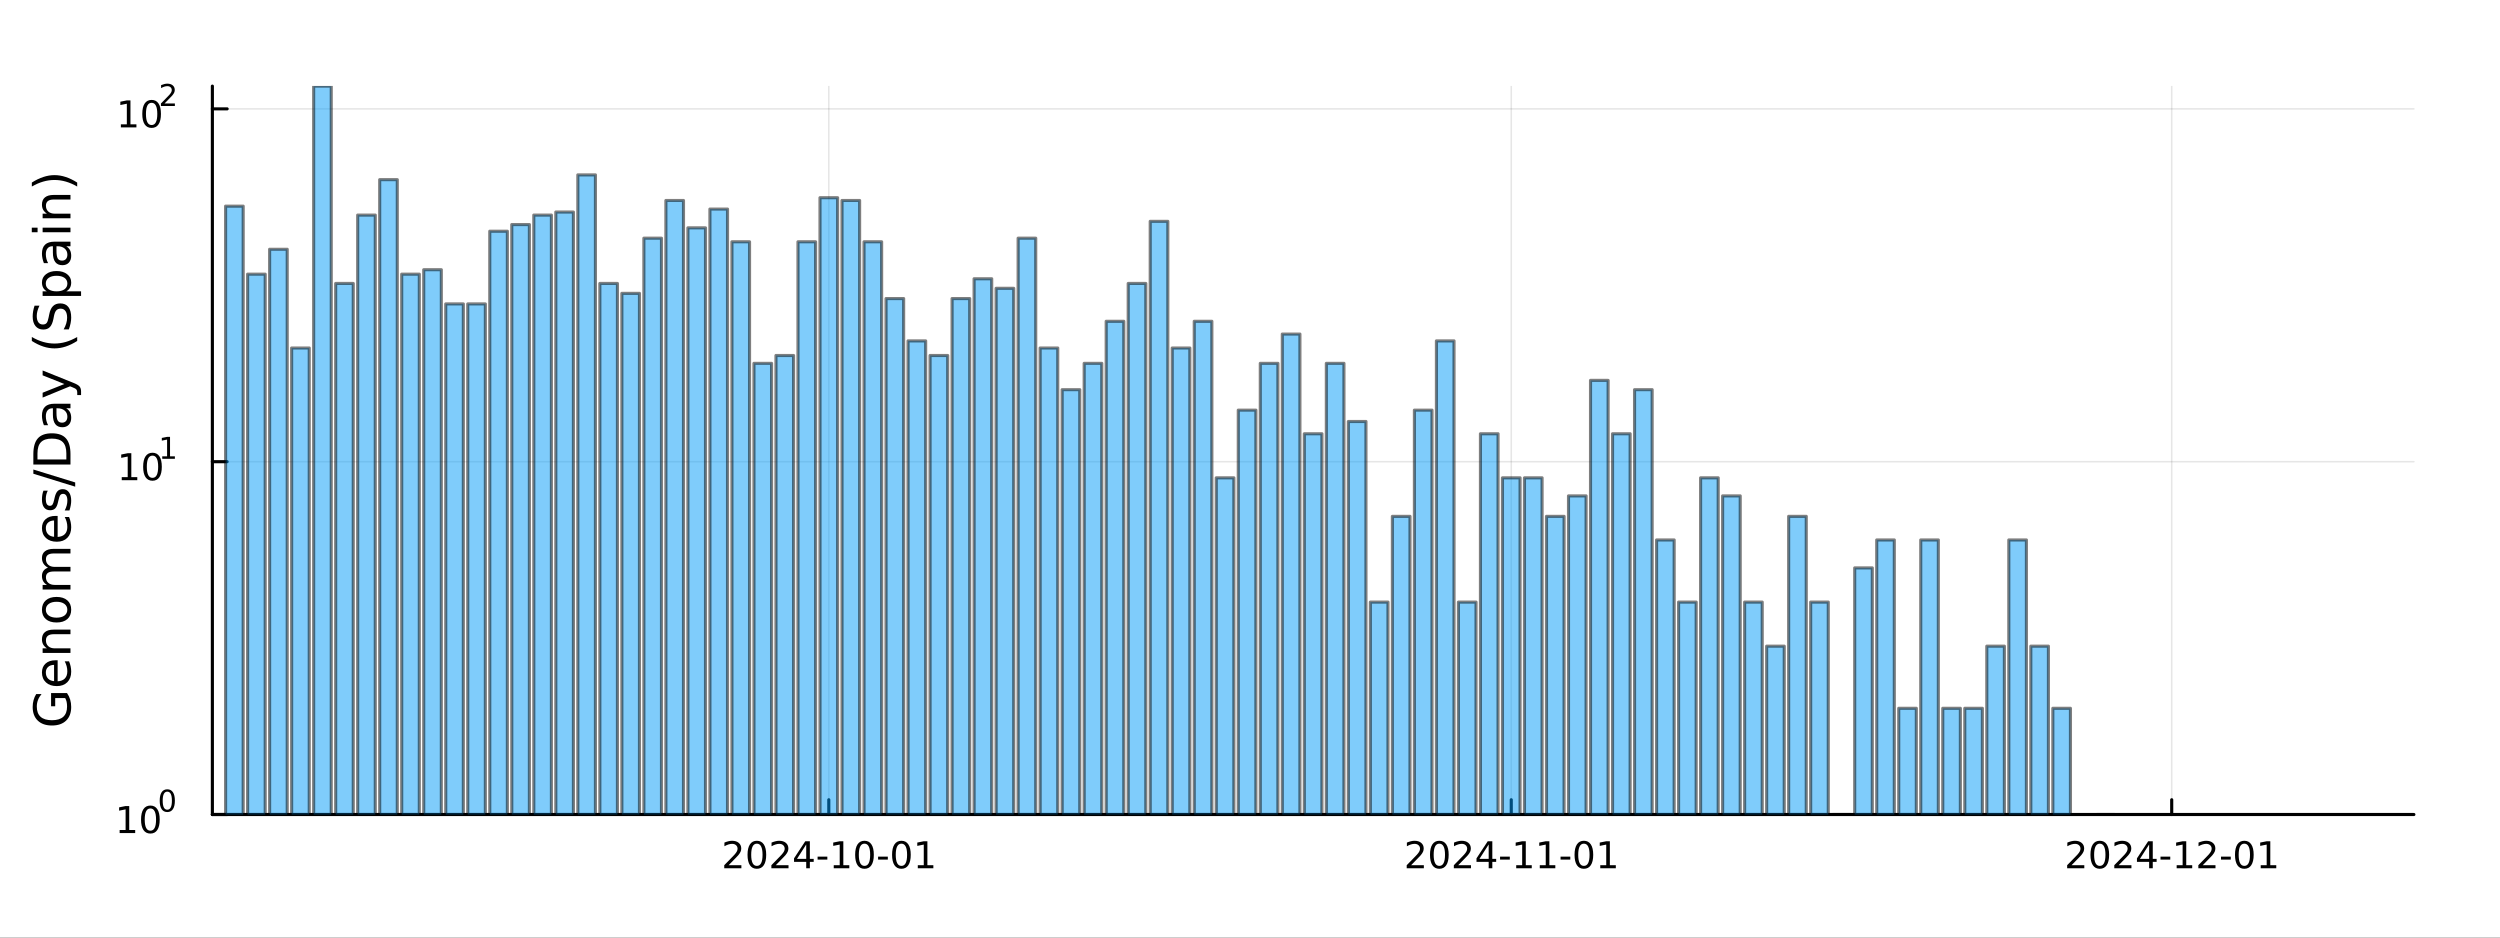 <?xml version="1.0" encoding="utf-8"?>
<svg xmlns="http://www.w3.org/2000/svg" xmlns:xlink="http://www.w3.org/1999/xlink" width="800" height="300" viewBox="0 0 3200 1200">
<rect x="0" y="0" width="3200" height="1200" fill="#333333" stroke="none"/>
<defs>
  <clipPath id="clip450">
    <rect x="0" y="0" width="3200" height="1200"/>
  </clipPath>
</defs>
<path clip-path="url(#clip450)" d="M0 1200 L3200 1200 L3200 0 L0 0  Z" fill="#ffffff" fill-rule="evenodd" fill-opacity="1"/>
<defs>
  <clipPath id="clip451">
    <rect x="640" y="0" width="2241" height="1200"/>
  </clipPath>
</defs>
<path clip-path="url(#clip450)" d="M271.839 1042.58 L3089.76 1042.58 L3089.76 110.236 L271.839 110.236  Z" fill="#ffffff" fill-rule="evenodd" fill-opacity="1"/>
<defs>
  <clipPath id="clip452">
    <rect x="271" y="110" width="2819" height="933"/>
  </clipPath>
</defs>
<polyline clip-path="url(#clip452)" style="stroke:#000000; stroke-linecap:round; stroke-linejoin:round; stroke-width:2; stroke-opacity:0.1; fill:none" points="1060.86,1042.58 1060.86,110.236 "/>
<polyline clip-path="url(#clip452)" style="stroke:#000000; stroke-linecap:round; stroke-linejoin:round; stroke-width:2; stroke-opacity:0.1; fill:none" points="1934.41,1042.58 1934.41,110.236 "/>
<polyline clip-path="url(#clip452)" style="stroke:#000000; stroke-linecap:round; stroke-linejoin:round; stroke-width:2; stroke-opacity:0.1; fill:none" points="2779.79,1042.58 2779.79,110.236 "/>
<polyline clip-path="url(#clip450)" style="stroke:#000000; stroke-linecap:round; stroke-linejoin:round; stroke-width:4; stroke-opacity:1; fill:none" points="271.839,1042.58 3089.76,1042.58 "/>
<polyline clip-path="url(#clip450)" style="stroke:#000000; stroke-linecap:round; stroke-linejoin:round; stroke-width:4; stroke-opacity:1; fill:none" points="1060.86,1042.58 1060.86,1023.68 "/>
<polyline clip-path="url(#clip450)" style="stroke:#000000; stroke-linecap:round; stroke-linejoin:round; stroke-width:4; stroke-opacity:1; fill:none" points="1934.41,1042.58 1934.41,1023.68 "/>
<polyline clip-path="url(#clip450)" style="stroke:#000000; stroke-linecap:round; stroke-linejoin:round; stroke-width:4; stroke-opacity:1; fill:none" points="2779.79,1042.58 2779.79,1023.68 "/>
<path clip-path="url(#clip450)" d="M932.653 1107.44 L948.972 1107.44 L948.972 1111.38 L927.028 1111.38 L927.028 1107.44 Q929.69 1104.69 934.273 1100.06 Q938.88 1095.4 940.06 1094.06 Q942.305 1091.54 943.185 1089.8 Q944.088 1088.04 944.088 1086.35 Q944.088 1083.6 942.143 1081.86 Q940.222 1080.13 937.12 1080.13 Q934.921 1080.13 932.468 1080.89 Q930.037 1081.65 927.259 1083.2 L927.259 1078.48 Q930.083 1077.35 932.537 1076.77 Q934.991 1076.19 937.028 1076.19 Q942.398 1076.19 945.593 1078.88 Q948.787 1081.56 948.787 1086.05 Q948.787 1088.18 947.977 1090.1 Q947.19 1092 945.083 1094.59 Q944.505 1095.26 941.403 1098.48 Q938.301 1101.68 932.653 1107.44 Z" fill="#000000" fill-rule="nonzero" fill-opacity="1" /><path clip-path="url(#clip450)" d="M968.787 1079.89 Q965.176 1079.89 963.347 1083.46 Q961.541 1087 961.541 1094.13 Q961.541 1101.24 963.347 1104.8 Q965.176 1108.34 968.787 1108.34 Q972.421 1108.34 974.227 1104.8 Q976.055 1101.24 976.055 1094.13 Q976.055 1087 974.227 1083.46 Q972.421 1079.89 968.787 1079.89 M968.787 1076.19 Q974.597 1076.19 977.653 1080.8 Q980.731 1085.38 980.731 1094.13 Q980.731 1102.86 977.653 1107.46 Q974.597 1112.05 968.787 1112.05 Q962.977 1112.05 959.898 1107.46 Q956.842 1102.86 956.842 1094.13 Q956.842 1085.38 959.898 1080.8 Q962.977 1076.19 968.787 1076.19 Z" fill="#000000" fill-rule="nonzero" fill-opacity="1" /><path clip-path="url(#clip450)" d="M992.977 1107.44 L1009.3 1107.44 L1009.3 1111.38 L987.352 1111.38 L987.352 1107.44 Q990.014 1104.69 994.597 1100.06 Q999.203 1095.4 1000.38 1094.06 Q1002.63 1091.54 1003.51 1089.8 Q1004.41 1088.04 1004.41 1086.35 Q1004.41 1083.6 1002.47 1081.86 Q1000.55 1080.13 997.444 1080.13 Q995.245 1080.13 992.791 1080.89 Q990.361 1081.65 987.583 1083.2 L987.583 1078.48 Q990.407 1077.35 992.861 1076.77 Q995.314 1076.19 997.351 1076.19 Q1002.72 1076.19 1005.92 1078.88 Q1009.11 1081.56 1009.11 1086.05 Q1009.11 1088.18 1008.3 1090.1 Q1007.51 1092 1005.41 1094.59 Q1004.83 1095.26 1001.73 1098.48 Q998.625 1101.68 992.977 1107.44 Z" fill="#000000" fill-rule="nonzero" fill-opacity="1" /><path clip-path="url(#clip450)" d="M1031.96 1080.89 L1020.15 1099.34 L1031.96 1099.34 L1031.96 1080.89 M1030.73 1076.82 L1036.61 1076.82 L1036.61 1099.34 L1041.54 1099.34 L1041.54 1103.23 L1036.61 1103.23 L1036.61 1111.38 L1031.96 1111.38 L1031.96 1103.23 L1016.36 1103.23 L1016.36 1098.71 L1030.73 1076.82 Z" fill="#000000" fill-rule="nonzero" fill-opacity="1" /><path clip-path="url(#clip450)" d="M1046.52 1096.49 L1058.99 1096.49 L1058.99 1100.29 L1046.52 1100.29 L1046.52 1096.49 Z" fill="#000000" fill-rule="nonzero" fill-opacity="1" /><path clip-path="url(#clip450)" d="M1067.19 1107.44 L1074.83 1107.44 L1074.83 1081.07 L1066.52 1082.74 L1066.52 1078.48 L1074.78 1076.82 L1079.46 1076.82 L1079.46 1107.44 L1087.1 1107.44 L1087.1 1111.38 L1067.19 1111.38 L1067.19 1107.44 Z" fill="#000000" fill-rule="nonzero" fill-opacity="1" /><path clip-path="url(#clip450)" d="M1106.54 1079.89 Q1102.93 1079.89 1101.1 1083.46 Q1099.3 1087 1099.3 1094.13 Q1099.3 1101.24 1101.1 1104.8 Q1102.93 1108.34 1106.54 1108.34 Q1110.17 1108.34 1111.98 1104.8 Q1113.81 1101.24 1113.81 1094.13 Q1113.81 1087 1111.98 1083.46 Q1110.17 1079.89 1106.54 1079.89 M1106.54 1076.19 Q1112.35 1076.19 1115.41 1080.8 Q1118.49 1085.38 1118.49 1094.13 Q1118.49 1102.86 1115.41 1107.46 Q1112.35 1112.05 1106.54 1112.05 Q1100.73 1112.05 1097.65 1107.46 Q1094.6 1102.86 1094.6 1094.13 Q1094.6 1085.38 1097.65 1080.8 Q1100.73 1076.19 1106.54 1076.19 Z" fill="#000000" fill-rule="nonzero" fill-opacity="1" /><path clip-path="url(#clip450)" d="M1123.95 1096.49 L1136.42 1096.49 L1136.42 1100.29 L1123.95 1100.29 L1123.95 1096.49 Z" fill="#000000" fill-rule="nonzero" fill-opacity="1" /><path clip-path="url(#clip450)" d="M1153.81 1079.89 Q1150.2 1079.89 1148.37 1083.46 Q1146.56 1087 1146.56 1094.13 Q1146.56 1101.24 1148.37 1104.8 Q1150.2 1108.34 1153.81 1108.34 Q1157.44 1108.34 1159.25 1104.8 Q1161.08 1101.24 1161.08 1094.13 Q1161.08 1087 1159.25 1083.46 Q1157.44 1079.89 1153.81 1079.89 M1153.81 1076.19 Q1159.62 1076.19 1162.67 1080.8 Q1165.75 1085.38 1165.75 1094.13 Q1165.75 1102.86 1162.67 1107.46 Q1159.62 1112.05 1153.81 1112.05 Q1148 1112.05 1144.92 1107.46 Q1141.86 1102.86 1141.86 1094.13 Q1141.86 1085.38 1144.92 1080.8 Q1148 1076.19 1153.81 1076.19 Z" fill="#000000" fill-rule="nonzero" fill-opacity="1" /><path clip-path="url(#clip450)" d="M1174.78 1107.44 L1182.42 1107.44 L1182.42 1081.07 L1174.11 1082.74 L1174.11 1078.48 L1182.37 1076.82 L1187.05 1076.82 L1187.05 1107.44 L1194.69 1107.44 L1194.69 1111.38 L1174.78 1111.38 L1174.78 1107.44 Z" fill="#000000" fill-rule="nonzero" fill-opacity="1" /><path clip-path="url(#clip450)" d="M1806.21 1107.44 L1822.53 1107.44 L1822.53 1111.38 L1800.58 1111.38 L1800.58 1107.44 Q1803.25 1104.69 1807.83 1100.06 Q1812.44 1095.4 1813.62 1094.06 Q1815.86 1091.54 1816.74 1089.8 Q1817.64 1088.04 1817.64 1086.35 Q1817.64 1083.6 1815.7 1081.86 Q1813.78 1080.13 1810.68 1080.13 Q1808.48 1080.13 1806.02 1080.89 Q1803.59 1081.65 1800.82 1083.2 L1800.82 1078.48 Q1803.64 1077.35 1806.09 1076.77 Q1808.55 1076.19 1810.58 1076.19 Q1815.95 1076.19 1819.15 1078.88 Q1822.34 1081.56 1822.34 1086.05 Q1822.34 1088.18 1821.53 1090.1 Q1820.75 1092 1818.64 1094.59 Q1818.06 1095.26 1814.96 1098.48 Q1811.86 1101.68 1806.21 1107.44 Z" fill="#000000" fill-rule="nonzero" fill-opacity="1" /><path clip-path="url(#clip450)" d="M1842.34 1079.89 Q1838.73 1079.89 1836.9 1083.46 Q1835.1 1087 1835.1 1094.13 Q1835.1 1101.24 1836.9 1104.8 Q1838.73 1108.34 1842.34 1108.34 Q1845.98 1108.34 1847.78 1104.8 Q1849.61 1101.24 1849.61 1094.13 Q1849.61 1087 1847.78 1083.46 Q1845.98 1079.89 1842.34 1079.89 M1842.34 1076.19 Q1848.15 1076.19 1851.21 1080.8 Q1854.29 1085.38 1854.29 1094.13 Q1854.29 1102.86 1851.21 1107.46 Q1848.15 1112.05 1842.34 1112.05 Q1836.53 1112.05 1833.45 1107.46 Q1830.4 1102.86 1830.4 1094.13 Q1830.4 1085.38 1833.45 1080.8 Q1836.53 1076.19 1842.34 1076.19 Z" fill="#000000" fill-rule="nonzero" fill-opacity="1" /><path clip-path="url(#clip450)" d="M1866.53 1107.44 L1882.85 1107.44 L1882.85 1111.38 L1860.91 1111.38 L1860.91 1107.44 Q1863.57 1104.69 1868.15 1100.06 Q1872.76 1095.4 1873.94 1094.06 Q1876.19 1091.54 1877.07 1089.8 Q1877.97 1088.04 1877.97 1086.35 Q1877.97 1083.6 1876.02 1081.86 Q1874.1 1080.13 1871 1080.13 Q1868.8 1080.13 1866.35 1080.89 Q1863.92 1081.65 1861.14 1083.2 L1861.14 1078.48 Q1863.96 1077.35 1866.42 1076.77 Q1868.87 1076.19 1870.91 1076.19 Q1876.28 1076.19 1879.47 1078.88 Q1882.67 1081.56 1882.67 1086.05 Q1882.67 1088.18 1881.86 1090.1 Q1881.07 1092 1878.96 1094.59 Q1878.38 1095.26 1875.28 1098.48 Q1872.18 1101.68 1866.53 1107.44 Z" fill="#000000" fill-rule="nonzero" fill-opacity="1" /><path clip-path="url(#clip450)" d="M1905.51 1080.89 L1893.71 1099.34 L1905.51 1099.34 L1905.51 1080.89 M1904.29 1076.82 L1910.17 1076.82 L1910.17 1099.34 L1915.1 1099.34 L1915.1 1103.23 L1910.17 1103.23 L1910.17 1111.38 L1905.51 1111.38 L1905.51 1103.23 L1889.91 1103.23 L1889.91 1098.71 L1904.29 1076.82 Z" fill="#000000" fill-rule="nonzero" fill-opacity="1" /><path clip-path="url(#clip450)" d="M1920.07 1096.49 L1932.55 1096.49 L1932.55 1100.29 L1920.07 1100.29 L1920.07 1096.49 Z" fill="#000000" fill-rule="nonzero" fill-opacity="1" /><path clip-path="url(#clip450)" d="M1940.75 1107.44 L1948.38 1107.44 L1948.38 1081.07 L1940.07 1082.74 L1940.07 1078.48 L1948.34 1076.82 L1953.01 1076.82 L1953.01 1107.44 L1960.65 1107.44 L1960.65 1111.38 L1940.75 1111.38 L1940.75 1107.44 Z" fill="#000000" fill-rule="nonzero" fill-opacity="1" /><path clip-path="url(#clip450)" d="M1970.91 1107.44 L1978.55 1107.44 L1978.55 1081.07 L1970.24 1082.74 L1970.24 1078.48 L1978.5 1076.82 L1983.18 1076.82 L1983.18 1107.44 L1990.81 1107.44 L1990.81 1111.38 L1970.91 1111.38 L1970.91 1107.44 Z" fill="#000000" fill-rule="nonzero" fill-opacity="1" /><path clip-path="url(#clip450)" d="M1997.5 1096.49 L2009.98 1096.49 L2009.98 1100.29 L1997.5 1100.29 L1997.5 1096.49 Z" fill="#000000" fill-rule="nonzero" fill-opacity="1" /><path clip-path="url(#clip450)" d="M2027.37 1079.89 Q2023.75 1079.89 2021.93 1083.46 Q2020.12 1087 2020.12 1094.13 Q2020.12 1101.24 2021.93 1104.8 Q2023.75 1108.34 2027.37 1108.34 Q2031 1108.34 2032.81 1104.8 Q2034.63 1101.24 2034.63 1094.13 Q2034.63 1087 2032.81 1083.46 Q2031 1079.89 2027.37 1079.89 M2027.37 1076.19 Q2033.18 1076.19 2036.23 1080.8 Q2039.31 1085.38 2039.31 1094.13 Q2039.31 1102.86 2036.23 1107.46 Q2033.18 1112.05 2027.37 1112.05 Q2021.56 1112.05 2018.48 1107.46 Q2015.42 1102.86 2015.42 1094.13 Q2015.42 1085.38 2018.48 1080.8 Q2021.56 1076.19 2027.37 1076.19 Z" fill="#000000" fill-rule="nonzero" fill-opacity="1" /><path clip-path="url(#clip450)" d="M2048.34 1107.44 L2055.98 1107.44 L2055.98 1081.07 L2047.67 1082.74 L2047.67 1078.48 L2055.93 1076.82 L2060.61 1076.82 L2060.61 1107.44 L2068.25 1107.44 L2068.25 1111.38 L2048.34 1111.38 L2048.34 1107.44 Z" fill="#000000" fill-rule="nonzero" fill-opacity="1" /><path clip-path="url(#clip450)" d="M2651.59 1107.44 L2667.91 1107.44 L2667.91 1111.38 L2645.96 1111.38 L2645.96 1107.44 Q2648.62 1104.69 2653.21 1100.06 Q2657.81 1095.4 2658.99 1094.06 Q2661.24 1091.54 2662.12 1089.8 Q2663.02 1088.04 2663.02 1086.35 Q2663.02 1083.6 2661.08 1081.86 Q2659.16 1080.13 2656.05 1080.13 Q2653.86 1080.13 2651.4 1080.89 Q2648.97 1081.65 2646.19 1083.2 L2646.19 1078.48 Q2649.02 1077.35 2651.47 1076.77 Q2653.92 1076.19 2655.96 1076.19 Q2661.33 1076.19 2664.53 1078.88 Q2667.72 1081.56 2667.72 1086.05 Q2667.72 1088.18 2666.91 1090.1 Q2666.12 1092 2664.02 1094.59 Q2663.44 1095.26 2660.34 1098.48 Q2657.23 1101.68 2651.59 1107.44 Z" fill="#000000" fill-rule="nonzero" fill-opacity="1" /><path clip-path="url(#clip450)" d="M2687.72 1079.89 Q2684.11 1079.89 2682.28 1083.46 Q2680.48 1087 2680.48 1094.13 Q2680.48 1101.24 2682.28 1104.8 Q2684.11 1108.34 2687.72 1108.34 Q2691.36 1108.34 2693.16 1104.8 Q2694.99 1101.24 2694.99 1094.13 Q2694.99 1087 2693.16 1083.46 Q2691.36 1079.89 2687.72 1079.89 M2687.72 1076.19 Q2693.53 1076.19 2696.59 1080.8 Q2699.67 1085.38 2699.67 1094.13 Q2699.67 1102.86 2696.59 1107.46 Q2693.53 1112.05 2687.72 1112.05 Q2681.91 1112.05 2678.83 1107.46 Q2675.78 1102.86 2675.78 1094.13 Q2675.78 1085.38 2678.83 1080.8 Q2681.91 1076.19 2687.72 1076.19 Z" fill="#000000" fill-rule="nonzero" fill-opacity="1" /><path clip-path="url(#clip450)" d="M2711.91 1107.44 L2728.23 1107.44 L2728.23 1111.38 L2706.29 1111.38 L2706.29 1107.44 Q2708.95 1104.69 2713.53 1100.06 Q2718.14 1095.4 2719.32 1094.06 Q2721.56 1091.54 2722.44 1089.8 Q2723.35 1088.04 2723.35 1086.35 Q2723.35 1083.6 2721.4 1081.86 Q2719.48 1080.13 2716.38 1080.13 Q2714.18 1080.13 2711.73 1080.89 Q2709.29 1081.65 2706.52 1083.2 L2706.52 1078.48 Q2709.34 1077.35 2711.79 1076.77 Q2714.25 1076.19 2716.29 1076.19 Q2721.66 1076.19 2724.85 1078.88 Q2728.04 1081.56 2728.04 1086.05 Q2728.04 1088.18 2727.23 1090.1 Q2726.45 1092 2724.34 1094.59 Q2723.76 1095.26 2720.66 1098.48 Q2717.56 1101.68 2711.91 1107.44 Z" fill="#000000" fill-rule="nonzero" fill-opacity="1" /><path clip-path="url(#clip450)" d="M2750.89 1080.89 L2739.09 1099.34 L2750.89 1099.34 L2750.89 1080.89 M2749.66 1076.82 L2755.54 1076.82 L2755.54 1099.34 L2760.48 1099.34 L2760.48 1103.23 L2755.54 1103.23 L2755.54 1111.38 L2750.89 1111.38 L2750.89 1103.23 L2735.29 1103.23 L2735.29 1098.71 L2749.66 1076.82 Z" fill="#000000" fill-rule="nonzero" fill-opacity="1" /><path clip-path="url(#clip450)" d="M2765.45 1096.49 L2777.93 1096.49 L2777.93 1100.29 L2765.45 1100.29 L2765.45 1096.49 Z" fill="#000000" fill-rule="nonzero" fill-opacity="1" /><path clip-path="url(#clip450)" d="M2786.12 1107.44 L2793.76 1107.44 L2793.76 1081.07 L2785.45 1082.74 L2785.45 1078.48 L2793.72 1076.82 L2798.39 1076.82 L2798.39 1107.44 L2806.03 1107.44 L2806.03 1111.38 L2786.12 1111.38 L2786.12 1107.44 Z" fill="#000000" fill-rule="nonzero" fill-opacity="1" /><path clip-path="url(#clip450)" d="M2819.5 1107.44 L2835.82 1107.44 L2835.82 1111.38 L2813.88 1111.38 L2813.88 1107.44 Q2816.54 1104.69 2821.12 1100.06 Q2825.73 1095.4 2826.91 1094.06 Q2829.16 1091.54 2830.03 1089.8 Q2830.94 1088.04 2830.94 1086.35 Q2830.94 1083.6 2828.99 1081.86 Q2827.07 1080.13 2823.97 1080.13 Q2821.77 1080.13 2819.32 1080.89 Q2816.89 1081.65 2814.11 1083.2 L2814.11 1078.48 Q2816.93 1077.35 2819.39 1076.77 Q2821.84 1076.19 2823.88 1076.19 Q2829.25 1076.19 2832.44 1078.88 Q2835.64 1081.56 2835.64 1086.05 Q2835.64 1088.18 2834.83 1090.1 Q2834.04 1092 2831.93 1094.59 Q2831.35 1095.26 2828.25 1098.48 Q2825.15 1101.68 2819.5 1107.44 Z" fill="#000000" fill-rule="nonzero" fill-opacity="1" /><path clip-path="url(#clip450)" d="M2842.88 1096.49 L2855.36 1096.49 L2855.36 1100.29 L2842.88 1100.29 L2842.88 1096.49 Z" fill="#000000" fill-rule="nonzero" fill-opacity="1" /><path clip-path="url(#clip450)" d="M2872.74 1079.89 Q2869.13 1079.89 2867.3 1083.46 Q2865.5 1087 2865.5 1094.13 Q2865.5 1101.24 2867.3 1104.8 Q2869.13 1108.34 2872.74 1108.34 Q2876.38 1108.34 2878.18 1104.8 Q2880.01 1101.24 2880.01 1094.13 Q2880.01 1087 2878.18 1083.46 Q2876.38 1079.89 2872.74 1079.89 M2872.74 1076.19 Q2878.55 1076.19 2881.61 1080.8 Q2884.69 1085.38 2884.69 1094.13 Q2884.69 1102.86 2881.61 1107.46 Q2878.55 1112.05 2872.74 1112.05 Q2866.93 1112.05 2863.85 1107.46 Q2860.8 1102.86 2860.8 1094.13 Q2860.8 1085.38 2863.85 1080.8 Q2866.93 1076.19 2872.74 1076.19 Z" fill="#000000" fill-rule="nonzero" fill-opacity="1" /><path clip-path="url(#clip450)" d="M2893.72 1107.44 L2901.35 1107.44 L2901.35 1081.07 L2893.04 1082.74 L2893.04 1078.48 L2901.31 1076.82 L2905.98 1076.82 L2905.98 1107.44 L2913.62 1107.44 L2913.62 1111.38 L2893.72 1111.38 L2893.72 1107.44 Z" fill="#000000" fill-rule="nonzero" fill-opacity="1" /><polyline clip-path="url(#clip452)" style="stroke:#000000; stroke-linecap:round; stroke-linejoin:round; stroke-width:2; stroke-opacity:0.1; fill:none" points="271.839,1042.58 3089.76,1042.58 "/>
<polyline clip-path="url(#clip452)" style="stroke:#000000; stroke-linecap:round; stroke-linejoin:round; stroke-width:2; stroke-opacity:0.1; fill:none" points="271.839,590.961 3089.76,590.961 "/>
<polyline clip-path="url(#clip452)" style="stroke:#000000; stroke-linecap:round; stroke-linejoin:round; stroke-width:2; stroke-opacity:0.1; fill:none" points="271.839,139.346 3089.76,139.346 "/>
<polyline clip-path="url(#clip450)" style="stroke:#000000; stroke-linecap:round; stroke-linejoin:round; stroke-width:4; stroke-opacity:1; fill:none" points="271.839,1042.58 271.839,110.236 "/>
<polyline clip-path="url(#clip450)" style="stroke:#000000; stroke-linecap:round; stroke-linejoin:round; stroke-width:4; stroke-opacity:1; fill:none" points="271.839,1042.58 290.737,1042.58 "/>
<polyline clip-path="url(#clip450)" style="stroke:#000000; stroke-linecap:round; stroke-linejoin:round; stroke-width:4; stroke-opacity:1; fill:none" points="271.839,590.961 290.737,590.961 "/>
<polyline clip-path="url(#clip450)" style="stroke:#000000; stroke-linecap:round; stroke-linejoin:round; stroke-width:4; stroke-opacity:1; fill:none" points="271.839,139.346 290.737,139.346 "/>
<path clip-path="url(#clip450)" d="M153.134 1062.37 L160.772 1062.37 L160.772 1036 L152.462 1037.67 L152.462 1033.41 L160.726 1031.74 L165.402 1031.74 L165.402 1062.37 L173.041 1062.37 L173.041 1066.3 L153.134 1066.3 L153.134 1062.37 Z" fill="#000000" fill-rule="nonzero" fill-opacity="1" /><path clip-path="url(#clip450)" d="M192.485 1034.82 Q188.874 1034.82 187.045 1038.39 Q185.24 1041.93 185.24 1049.06 Q185.24 1056.16 187.045 1059.73 Q188.874 1063.27 192.485 1063.27 Q196.119 1063.27 197.925 1059.73 Q199.754 1056.16 199.754 1049.06 Q199.754 1041.93 197.925 1038.39 Q196.119 1034.82 192.485 1034.82 M192.485 1031.12 Q198.295 1031.12 201.351 1035.72 Q204.43 1040.31 204.43 1049.06 Q204.43 1057.78 201.351 1062.39 Q198.295 1066.97 192.485 1066.97 Q186.675 1066.97 183.596 1062.39 Q180.541 1057.78 180.541 1049.06 Q180.541 1040.31 183.596 1035.72 Q186.675 1031.12 192.485 1031.12 Z" fill="#000000" fill-rule="nonzero" fill-opacity="1" /><path clip-path="url(#clip450)" d="M214.134 1013.31 Q211.2 1013.31 209.715 1016.21 Q208.248 1019.09 208.248 1024.88 Q208.248 1030.66 209.715 1033.55 Q211.2 1036.43 214.134 1036.43 Q217.087 1036.43 218.554 1033.55 Q220.04 1030.66 220.04 1024.88 Q220.04 1019.09 218.554 1016.21 Q217.087 1013.31 214.134 1013.31 M214.134 1010.31 Q218.855 1010.31 221.338 1014.05 Q223.839 1017.77 223.839 1024.88 Q223.839 1031.97 221.338 1035.71 Q218.855 1039.44 214.134 1039.44 Q209.414 1039.44 206.912 1035.71 Q204.43 1031.97 204.43 1024.88 Q204.43 1017.77 206.912 1014.05 Q209.414 1010.31 214.134 1010.31 Z" fill="#000000" fill-rule="nonzero" fill-opacity="1" /><path clip-path="url(#clip450)" d="M155.823 610.754 L163.462 610.754 L163.462 584.388 L155.152 586.055 L155.152 581.795 L163.416 580.129 L168.092 580.129 L168.092 610.754 L175.73 610.754 L175.73 614.689 L155.823 614.689 L155.823 610.754 Z" fill="#000000" fill-rule="nonzero" fill-opacity="1" /><path clip-path="url(#clip450)" d="M195.175 583.207 Q191.564 583.207 189.735 586.772 Q187.929 590.314 187.929 597.443 Q187.929 604.55 189.735 608.115 Q191.564 611.656 195.175 611.656 Q198.809 611.656 200.615 608.115 Q202.443 604.55 202.443 597.443 Q202.443 590.314 200.615 586.772 Q198.809 583.207 195.175 583.207 M195.175 579.504 Q200.985 579.504 204.04 584.11 Q207.119 588.693 207.119 597.443 Q207.119 606.17 204.04 610.777 Q200.985 615.36 195.175 615.36 Q189.365 615.36 186.286 610.777 Q183.23 606.17 183.23 597.443 Q183.23 588.693 186.286 584.11 Q189.365 579.504 195.175 579.504 Z" fill="#000000" fill-rule="nonzero" fill-opacity="1" /><path clip-path="url(#clip450)" d="M207.665 584.081 L213.871 584.081 L213.871 562.659 L207.119 564.013 L207.119 560.552 L213.833 559.198 L217.633 559.198 L217.633 584.081 L223.839 584.081 L223.839 587.278 L207.665 587.278 L207.665 584.081 Z" fill="#000000" fill-rule="nonzero" fill-opacity="1" /><path clip-path="url(#clip450)" d="M154.713 159.139 L162.352 159.139 L162.352 132.773 L154.042 134.44 L154.042 130.181 L162.306 128.514 L166.982 128.514 L166.982 159.139 L174.621 159.139 L174.621 163.074 L154.713 163.074 L154.713 159.139 Z" fill="#000000" fill-rule="nonzero" fill-opacity="1" /><path clip-path="url(#clip450)" d="M194.065 131.593 Q190.454 131.593 188.625 135.157 Q186.82 138.699 186.82 145.829 Q186.82 152.935 188.625 156.5 Q190.454 160.042 194.065 160.042 Q197.699 160.042 199.505 156.5 Q201.334 152.935 201.334 145.829 Q201.334 138.699 199.505 135.157 Q197.699 131.593 194.065 131.593 M194.065 127.889 Q199.875 127.889 202.931 132.495 Q206.009 137.079 206.009 145.829 Q206.009 154.556 202.931 159.162 Q199.875 163.745 194.065 163.745 Q188.255 163.745 185.176 159.162 Q182.121 154.556 182.121 145.829 Q182.121 137.079 185.176 132.495 Q188.255 127.889 194.065 127.889 Z" fill="#000000" fill-rule="nonzero" fill-opacity="1" /><path clip-path="url(#clip450)" d="M210.58 132.466 L223.839 132.466 L223.839 135.664 L206.009 135.664 L206.009 132.466 Q208.172 130.228 211.896 126.467 Q215.639 122.686 216.598 121.595 Q218.423 119.545 219.137 118.135 Q219.871 116.705 219.871 115.332 Q219.871 113.094 218.291 111.684 Q216.73 110.273 214.21 110.273 Q212.423 110.273 210.429 110.894 Q208.454 111.514 206.198 112.775 L206.198 108.938 Q208.492 108.016 210.486 107.546 Q212.479 107.076 214.134 107.076 Q218.498 107.076 221.093 109.257 Q223.689 111.439 223.689 115.088 Q223.689 116.818 223.03 118.379 Q222.391 119.921 220.68 122.028 Q220.209 122.573 217.689 125.188 Q215.169 127.783 210.58 132.466 Z" fill="#000000" fill-rule="nonzero" fill-opacity="1" /><path clip-path="url(#clip450)" d="M83.427 893.514 L70.664 893.514 L70.664 904.017 L65.38 904.017 L65.38 887.148 L85.782 887.148 Q88.424 890.872 89.793 895.36 Q91.129 899.848 91.129 904.94 Q91.129 916.08 84.636 922.382 Q78.111 928.652 66.494 928.652 Q54.845 928.652 48.352 922.382 Q41.827 916.08 41.827 904.94 Q41.827 900.293 42.973 896.124 Q44.119 891.922 46.347 888.389 L53.19 888.389 Q50.166 891.954 48.638 895.964 Q47.11 899.975 47.11 904.399 Q47.11 913.12 51.98 917.512 Q56.85 921.873 66.494 921.873 Q76.106 921.873 80.976 917.512 Q85.846 913.12 85.846 904.399 Q85.846 900.993 85.273 898.32 Q84.668 895.646 83.427 893.514 Z" fill="#000000" fill-rule="nonzero" fill-opacity="1" /><path clip-path="url(#clip450)" d="M70.918 845.166 L73.783 845.166 L73.783 872.093 Q79.83 871.711 83.013 868.465 Q86.164 865.186 86.164 859.362 Q86.164 855.988 85.337 852.837 Q84.509 849.654 82.854 846.535 L88.392 846.535 Q89.729 849.686 90.429 852.996 Q91.129 856.306 91.129 859.712 Q91.129 868.242 86.164 873.239 Q81.199 878.204 72.732 878.204 Q63.98 878.204 58.855 873.494 Q53.699 868.751 53.699 860.73 Q53.699 853.537 58.346 849.367 Q62.961 845.166 70.918 845.166 M69.2 851.023 Q64.393 851.086 61.529 853.728 Q58.664 856.338 58.664 860.667 Q58.664 865.568 61.433 868.528 Q64.202 871.456 69.231 871.902 L69.2 851.023 Z" fill="#000000" fill-rule="nonzero" fill-opacity="1" /><path clip-path="url(#clip450)" d="M68.69 805.922 L90.206 805.922 L90.206 811.778 L68.881 811.778 Q63.82 811.778 61.306 813.751 Q58.791 815.725 58.791 819.671 Q58.791 824.414 61.815 827.151 Q64.839 829.888 70.059 829.888 L90.206 829.888 L90.206 835.777 L54.558 835.777 L54.558 829.888 L60.096 829.888 Q56.882 827.788 55.29 824.955 Q53.699 822.09 53.699 818.366 Q53.699 812.224 57.518 809.073 Q61.306 805.922 68.69 805.922 Z" fill="#000000" fill-rule="nonzero" fill-opacity="1" /><path clip-path="url(#clip450)" d="M58.664 780.427 Q58.664 785.138 62.356 787.875 Q66.017 790.612 72.414 790.612 Q78.812 790.612 82.504 787.907 Q86.164 785.169 86.164 780.427 Q86.164 775.748 82.472 773.011 Q78.78 770.274 72.414 770.274 Q66.08 770.274 62.388 773.011 Q58.664 775.748 58.664 780.427 M53.699 780.427 Q53.699 772.788 58.664 768.428 Q63.63 764.067 72.414 764.067 Q81.167 764.067 86.164 768.428 Q91.129 772.788 91.129 780.427 Q91.129 788.098 86.164 792.458 Q81.167 796.787 72.414 796.787 Q63.63 796.787 58.664 792.458 Q53.699 788.098 53.699 780.427 Z" fill="#000000" fill-rule="nonzero" fill-opacity="1" /><path clip-path="url(#clip450)" d="M61.401 726.605 Q57.455 724.409 55.577 721.353 Q53.699 718.298 53.699 714.16 Q53.699 708.59 57.614 705.566 Q61.497 702.542 68.69 702.542 L90.206 702.542 L90.206 708.431 L68.881 708.431 Q63.757 708.431 61.274 710.245 Q58.791 712.059 58.791 715.783 Q58.791 720.335 61.815 722.976 Q64.839 725.618 70.059 725.618 L90.206 725.618 L90.206 731.506 L68.881 731.506 Q63.725 731.506 61.274 733.321 Q58.791 735.135 58.791 738.922 Q58.791 743.41 61.847 746.052 Q64.871 748.694 70.059 748.694 L90.206 748.694 L90.206 754.582 L54.558 754.582 L54.558 748.694 L60.096 748.694 Q56.818 746.689 55.259 743.888 Q53.699 741.087 53.699 737.236 Q53.699 733.352 55.672 730.647 Q57.646 727.91 61.401 726.605 Z" fill="#000000" fill-rule="nonzero" fill-opacity="1" /><path clip-path="url(#clip450)" d="M70.918 660.37 L73.783 660.37 L73.783 687.297 Q79.83 686.915 83.013 683.668 Q86.164 680.39 86.164 674.565 Q86.164 671.191 85.337 668.04 Q84.509 664.857 82.854 661.738 L88.392 661.738 Q89.729 664.889 90.429 668.199 Q91.129 671.51 91.129 674.915 Q91.129 683.445 86.164 688.442 Q81.199 693.408 72.732 693.408 Q63.98 693.408 58.855 688.697 Q53.699 683.955 53.699 675.934 Q53.699 668.741 58.346 664.571 Q62.961 660.37 70.918 660.37 M69.2 666.226 Q64.393 666.29 61.529 668.932 Q58.664 671.541 58.664 675.87 Q58.664 680.772 61.433 683.732 Q64.202 686.66 69.231 687.106 L69.2 666.226 Z" fill="#000000" fill-rule="nonzero" fill-opacity="1" /><path clip-path="url(#clip450)" d="M55.609 628.032 L61.147 628.032 Q59.874 630.514 59.237 633.188 Q58.601 635.862 58.601 638.726 Q58.601 643.087 59.937 645.283 Q61.274 647.447 63.948 647.447 Q65.985 647.447 67.162 645.888 Q68.308 644.328 69.359 639.617 L69.804 637.612 Q71.141 631.374 73.592 628.764 Q76.011 626.122 80.371 626.122 Q85.337 626.122 88.233 630.069 Q91.129 633.984 91.129 640.859 Q91.129 643.723 90.556 646.843 Q90.015 649.93 88.901 653.367 L82.854 653.367 Q84.541 650.121 85.4 646.97 Q86.228 643.819 86.228 640.731 Q86.228 636.594 84.827 634.366 Q83.395 632.138 80.817 632.138 Q78.43 632.138 77.157 633.761 Q75.883 635.352 74.706 640.795 L74.228 642.832 Q73.082 648.275 70.727 650.694 Q68.34 653.113 64.202 653.113 Q59.173 653.113 56.436 649.548 Q53.699 645.983 53.699 639.426 Q53.699 636.18 54.176 633.315 Q54.654 630.451 55.609 628.032 Z" fill="#000000" fill-rule="nonzero" fill-opacity="1" /><path clip-path="url(#clip450)" d="M42.686 606.388 L42.686 600.978 L96.254 617.528 L96.254 622.939 L42.686 606.388 Z" fill="#000000" fill-rule="nonzero" fill-opacity="1" /><path clip-path="url(#clip450)" d="M47.97 588.151 L84.923 588.151 L84.923 580.385 Q84.923 570.55 80.467 565.998 Q76.011 561.415 66.398 561.415 Q56.85 561.415 52.426 565.998 Q47.97 570.55 47.97 580.385 L47.97 588.151 M42.686 594.58 L42.686 581.371 Q42.686 567.558 48.447 561.096 Q54.176 554.635 66.398 554.635 Q78.684 554.635 84.445 561.128 Q90.206 567.621 90.206 581.371 L90.206 594.58 L42.686 594.58 Z" fill="#000000" fill-rule="nonzero" fill-opacity="1" /><path clip-path="url(#clip450)" d="M72.287 528.44 Q72.287 535.538 73.91 538.275 Q75.533 541.013 79.448 541.013 Q82.567 541.013 84.413 538.976 Q86.228 536.907 86.228 533.374 Q86.228 528.504 82.79 525.576 Q79.321 522.616 73.592 522.616 L72.287 522.616 L72.287 528.44 M69.868 516.759 L90.206 516.759 L90.206 522.616 L84.795 522.616 Q88.042 524.621 89.602 527.613 Q91.129 530.605 91.129 534.933 Q91.129 540.408 88.074 543.654 Q84.986 546.869 79.83 546.869 Q73.815 546.869 70.759 542.859 Q67.704 538.816 67.704 530.828 L67.704 522.616 L67.131 522.616 Q63.088 522.616 60.892 525.289 Q58.664 527.931 58.664 532.737 Q58.664 535.793 59.396 538.689 Q60.128 541.586 61.592 544.259 L56.182 544.259 Q54.94 541.044 54.336 538.021 Q53.699 534.997 53.699 532.132 Q53.699 524.398 57.709 520.579 Q61.72 516.759 69.868 516.759 Z" fill="#000000" fill-rule="nonzero" fill-opacity="1" /><path clip-path="url(#clip450)" d="M93.516 489.864 Q99.882 492.347 101.824 494.702 Q103.765 497.057 103.765 501.004 L103.765 505.683 L98.864 505.683 L98.864 502.246 Q98.864 499.827 97.718 498.49 Q96.572 497.153 92.307 495.53 L89.633 494.479 L54.558 508.898 L54.558 502.691 L82.44 491.551 L54.558 480.411 L54.558 474.205 L93.516 489.864 Z" fill="#000000" fill-rule="nonzero" fill-opacity="1" /><path clip-path="url(#clip450)" d="M40.745 431.332 Q48.065 435.597 55.227 437.665 Q62.388 439.734 69.74 439.734 Q77.093 439.734 84.318 437.665 Q91.511 435.565 98.8 431.332 L98.8 436.424 Q91.32 441.198 84.095 443.586 Q76.87 445.941 69.74 445.941 Q62.643 445.941 55.45 443.586 Q48.256 441.23 40.745 436.424 L40.745 431.332 Z" fill="#000000" fill-rule="nonzero" fill-opacity="1" /><path clip-path="url(#clip450)" d="M44.246 391.228 L50.516 391.228 Q48.766 394.888 47.906 398.134 Q47.047 401.381 47.047 404.405 Q47.047 409.656 49.084 412.521 Q51.121 415.354 54.877 415.354 Q58.028 415.354 59.651 413.476 Q61.242 411.566 62.229 406.282 L63.025 402.399 Q64.393 395.206 67.863 391.8 Q71.3 388.363 77.093 388.363 Q84 388.363 87.564 393.01 Q91.129 397.625 91.129 406.569 Q91.129 409.943 90.365 413.762 Q89.602 417.55 88.106 421.624 L81.485 421.624 Q83.681 417.709 84.795 413.953 Q85.909 410.197 85.909 406.569 Q85.909 401.063 83.745 398.071 Q81.581 395.079 77.57 395.079 Q74.069 395.079 72.096 397.243 Q70.123 399.376 69.136 404.277 L68.372 408.192 Q66.94 415.385 63.884 418.6 Q60.828 421.815 55.386 421.815 Q49.084 421.815 45.455 417.391 Q41.827 412.935 41.827 405.137 Q41.827 401.795 42.432 398.325 Q43.036 394.856 44.246 391.228 Z" fill="#000000" fill-rule="nonzero" fill-opacity="1" /><path clip-path="url(#clip450)" d="M84.859 372.926 L103.765 372.926 L103.765 378.814 L54.558 378.814 L54.558 372.926 L59.969 372.926 Q56.786 371.08 55.259 368.279 Q53.699 365.446 53.699 361.532 Q53.699 355.039 58.855 350.996 Q64.011 346.922 72.414 346.922 Q80.817 346.922 85.973 350.996 Q91.129 355.039 91.129 361.532 Q91.129 365.446 89.602 368.279 Q88.042 371.08 84.859 372.926 M72.414 353.002 Q65.953 353.002 62.293 355.675 Q58.601 358.317 58.601 362.964 Q58.601 367.611 62.293 370.284 Q65.953 372.926 72.414 372.926 Q78.875 372.926 82.567 370.284 Q86.228 367.611 86.228 362.964 Q86.228 358.317 82.567 355.675 Q78.875 353.002 72.414 353.002 Z" fill="#000000" fill-rule="nonzero" fill-opacity="1" /><path clip-path="url(#clip450)" d="M72.287 321.014 Q72.287 328.112 73.91 330.849 Q75.533 333.586 79.448 333.586 Q82.567 333.586 84.413 331.549 Q86.228 329.48 86.228 325.947 Q86.228 321.077 82.79 318.149 Q79.321 315.189 73.592 315.189 L72.287 315.189 L72.287 321.014 M69.868 309.333 L90.206 309.333 L90.206 315.189 L84.795 315.189 Q88.042 317.194 89.602 320.186 Q91.129 323.178 91.129 327.507 Q91.129 332.981 88.074 336.228 Q84.986 339.443 79.83 339.443 Q73.815 339.443 70.759 335.432 Q67.704 331.39 67.704 323.401 L67.704 315.189 L67.131 315.189 Q63.088 315.189 60.892 317.863 Q58.664 320.505 58.664 325.311 Q58.664 328.366 59.396 331.263 Q60.128 334.159 61.592 336.833 L56.182 336.833 Q54.94 333.618 54.336 330.594 Q53.699 327.571 53.699 324.706 Q53.699 316.972 57.709 313.152 Q61.72 309.333 69.868 309.333 Z" fill="#000000" fill-rule="nonzero" fill-opacity="1" /><path clip-path="url(#clip450)" d="M54.558 297.27 L54.558 291.413 L90.206 291.413 L90.206 297.27 L54.558 297.27 M40.681 297.27 L40.681 291.413 L48.097 291.413 L48.097 297.27 L40.681 297.27 Z" fill="#000000" fill-rule="nonzero" fill-opacity="1" /><path clip-path="url(#clip450)" d="M68.69 249.527 L90.206 249.527 L90.206 255.383 L68.881 255.383 Q63.82 255.383 61.306 257.357 Q58.791 259.33 58.791 263.277 Q58.791 268.019 61.815 270.757 Q64.839 273.494 70.059 273.494 L90.206 273.494 L90.206 279.382 L54.558 279.382 L54.558 273.494 L60.096 273.494 Q56.882 271.393 55.29 268.56 Q53.699 265.696 53.699 261.972 Q53.699 255.829 57.518 252.678 Q61.306 249.527 68.69 249.527 Z" fill="#000000" fill-rule="nonzero" fill-opacity="1" /><path clip-path="url(#clip450)" d="M40.745 238.769 L40.745 233.676 Q48.256 228.902 55.45 226.547 Q62.643 224.16 69.74 224.16 Q76.87 224.16 84.095 226.547 Q91.32 228.902 98.8 233.676 L98.8 238.769 Q91.511 234.536 84.318 232.467 Q77.093 230.366 69.74 230.366 Q62.388 230.366 55.227 232.467 Q48.065 234.536 40.745 238.769 Z" fill="#000000" fill-rule="nonzero" fill-opacity="1" /><path clip-path="url(#clip452)" d="M288.747 263.867 L288.747 1042.58 L311.29 1042.58 L311.29 263.867 L288.747 263.867 L288.747 263.867  Z" fill="#009af9" fill-rule="evenodd" fill-opacity="0.5"/>
<polyline clip-path="url(#clip452)" style="stroke:#000000; stroke-linecap:round; stroke-linejoin:round; stroke-width:4; stroke-opacity:0.5; fill:none" points="288.747,263.867 288.747,1042.58 311.29,1042.58 311.29,263.867 288.747,263.867 "/>
<path clip-path="url(#clip452)" d="M316.926 350.937 L316.926 1042.58 L339.469 1042.58 L339.469 350.937 L316.926 350.937 L316.926 350.937  Z" fill="#009af9" fill-rule="evenodd" fill-opacity="0.5"/>
<polyline clip-path="url(#clip452)" style="stroke:#000000; stroke-linecap:round; stroke-linejoin:round; stroke-width:4; stroke-opacity:0.5; fill:none" points="316.926,350.937 316.926,1042.58 339.469,1042.58 339.469,350.937 316.926,350.937 "/>
<path clip-path="url(#clip452)" d="M345.105 319.062 L345.105 1042.58 L367.649 1042.58 L367.649 319.062 L345.105 319.062 L345.105 319.062  Z" fill="#009af9" fill-rule="evenodd" fill-opacity="0.5"/>
<polyline clip-path="url(#clip452)" style="stroke:#000000; stroke-linecap:round; stroke-linejoin:round; stroke-width:4; stroke-opacity:0.5; fill:none" points="345.105,319.062 345.105,1042.58 367.649,1042.58 367.649,319.062 345.105,319.062 "/>
<path clip-path="url(#clip452)" d="M373.285 445.442 L373.285 1042.58 L395.828 1042.58 L395.828 445.442 L373.285 445.442 L373.285 445.442  Z" fill="#009af9" fill-rule="evenodd" fill-opacity="0.5"/>
<polyline clip-path="url(#clip452)" style="stroke:#000000; stroke-linecap:round; stroke-linejoin:round; stroke-width:4; stroke-opacity:0.5; fill:none" points="373.285,445.442 373.285,1042.58 395.828,1042.58 395.828,445.442 373.285,445.442 "/>
<path clip-path="url(#clip452)" d="M401.464 110.236 L401.464 1042.58 L424.007 1042.58 L424.007 110.236 L401.464 110.236 L401.464 110.236  Z" fill="#009af9" fill-rule="evenodd" fill-opacity="0.5"/>
<polyline clip-path="url(#clip452)" style="stroke:#000000; stroke-linecap:round; stroke-linejoin:round; stroke-width:4; stroke-opacity:0.5; fill:none" points="401.464,110.236 401.464,1042.58 424.007,1042.58 424.007,110.236 401.464,110.236 "/>
<path clip-path="url(#clip452)" d="M429.643 362.828 L429.643 1042.58 L452.186 1042.58 L452.186 362.828 L429.643 362.828 L429.643 362.828  Z" fill="#009af9" fill-rule="evenodd" fill-opacity="0.5"/>
<polyline clip-path="url(#clip452)" style="stroke:#000000; stroke-linecap:round; stroke-linejoin:round; stroke-width:4; stroke-opacity:0.5; fill:none" points="429.643,362.828 429.643,1042.58 452.186,1042.58 452.186,362.828 429.643,362.828 "/>
<path clip-path="url(#clip452)" d="M457.822 275.296 L457.822 1042.58 L480.366 1042.58 L480.366 275.296 L457.822 275.296 L457.822 275.296  Z" fill="#009af9" fill-rule="evenodd" fill-opacity="0.5"/>
<polyline clip-path="url(#clip452)" style="stroke:#000000; stroke-linecap:round; stroke-linejoin:round; stroke-width:4; stroke-opacity:0.5; fill:none" points="457.822,275.296 457.822,1042.58 480.366,1042.58 480.366,275.296 457.822,275.296 "/>
<path clip-path="url(#clip452)" d="M486.001 229.967 L486.001 1042.58 L508.545 1042.58 L508.545 229.967 L486.001 229.967 L486.001 229.967  Z" fill="#009af9" fill-rule="evenodd" fill-opacity="0.5"/>
<polyline clip-path="url(#clip452)" style="stroke:#000000; stroke-linecap:round; stroke-linejoin:round; stroke-width:4; stroke-opacity:0.5; fill:none" points="486.001,229.967 486.001,1042.58 508.545,1042.58 508.545,229.967 486.001,229.967 "/>
<path clip-path="url(#clip452)" d="M514.181 350.937 L514.181 1042.58 L536.724 1042.58 L536.724 350.937 L514.181 350.937 L514.181 350.937  Z" fill="#009af9" fill-rule="evenodd" fill-opacity="0.5"/>
<polyline clip-path="url(#clip452)" style="stroke:#000000; stroke-linecap:round; stroke-linejoin:round; stroke-width:4; stroke-opacity:0.5; fill:none" points="514.181,350.937 514.181,1042.58 536.724,1042.58 536.724,350.937 514.181,350.937 "/>
<path clip-path="url(#clip452)" d="M542.36 345.252 L542.36 1042.58 L564.903 1042.58 L564.903 345.252 L542.36 345.252 L542.36 345.252  Z" fill="#009af9" fill-rule="evenodd" fill-opacity="0.5"/>
<polyline clip-path="url(#clip452)" style="stroke:#000000; stroke-linecap:round; stroke-linejoin:round; stroke-width:4; stroke-opacity:0.5; fill:none" points="542.36,345.252 542.36,1042.58 564.903,1042.58 564.903,345.252 542.36,345.252 "/>
<path clip-path="url(#clip452)" d="M570.539 389.018 L570.539 1042.58 L593.083 1042.58 L593.083 389.018 L570.539 389.018 L570.539 389.018  Z" fill="#009af9" fill-rule="evenodd" fill-opacity="0.5"/>
<polyline clip-path="url(#clip452)" style="stroke:#000000; stroke-linecap:round; stroke-linejoin:round; stroke-width:4; stroke-opacity:0.5; fill:none" points="570.539,389.018 570.539,1042.58 593.083,1042.58 593.083,389.018 570.539,389.018 "/>
<path clip-path="url(#clip452)" d="M598.718 389.018 L598.718 1042.58 L621.262 1042.58 L621.262 389.018 L598.718 389.018 L598.718 389.018  Z" fill="#009af9" fill-rule="evenodd" fill-opacity="0.5"/>
<polyline clip-path="url(#clip452)" style="stroke:#000000; stroke-linecap:round; stroke-linejoin:round; stroke-width:4; stroke-opacity:0.5; fill:none" points="598.718,389.018 598.718,1042.58 621.262,1042.58 621.262,389.018 598.718,389.018 "/>
<path clip-path="url(#clip452)" d="M626.898 295.961 L626.898 1042.58 L649.441 1042.58 L649.441 295.961 L626.898 295.961 L626.898 295.961  Z" fill="#009af9" fill-rule="evenodd" fill-opacity="0.5"/>
<polyline clip-path="url(#clip452)" style="stroke:#000000; stroke-linecap:round; stroke-linejoin:round; stroke-width:4; stroke-opacity:0.5; fill:none" points="626.898,295.961 626.898,1042.58 649.441,1042.58 649.441,295.961 626.898,295.961 "/>
<path clip-path="url(#clip452)" d="M655.077 287.432 L655.077 1042.58 L677.62 1042.58 L677.62 287.432 L655.077 287.432 L655.077 287.432  Z" fill="#009af9" fill-rule="evenodd" fill-opacity="0.5"/>
<polyline clip-path="url(#clip452)" style="stroke:#000000; stroke-linecap:round; stroke-linejoin:round; stroke-width:4; stroke-opacity:0.5; fill:none" points="655.077,287.432 655.077,1042.58 677.62,1042.58 677.62,287.432 655.077,287.432 "/>
<path clip-path="url(#clip452)" d="M683.256 275.296 L683.256 1042.58 L705.8 1042.58 L705.8 275.296 L683.256 275.296 L683.256 275.296  Z" fill="#009af9" fill-rule="evenodd" fill-opacity="0.5"/>
<polyline clip-path="url(#clip452)" style="stroke:#000000; stroke-linecap:round; stroke-linejoin:round; stroke-width:4; stroke-opacity:0.5; fill:none" points="683.256,275.296 683.256,1042.58 705.8,1042.58 705.8,275.296 683.256,275.296 "/>
<path clip-path="url(#clip452)" d="M711.435 271.412 L711.435 1042.58 L733.979 1042.58 L733.979 271.412 L711.435 271.412 L711.435 271.412  Z" fill="#009af9" fill-rule="evenodd" fill-opacity="0.5"/>
<polyline clip-path="url(#clip452)" style="stroke:#000000; stroke-linecap:round; stroke-linejoin:round; stroke-width:4; stroke-opacity:0.5; fill:none" points="711.435,271.412 711.435,1042.58 733.979,1042.58 733.979,271.412 711.435,271.412 "/>
<path clip-path="url(#clip452)" d="M739.615 223.837 L739.615 1042.58 L762.158 1042.58 L762.158 223.837 L739.615 223.837 L739.615 223.837  Z" fill="#009af9" fill-rule="evenodd" fill-opacity="0.5"/>
<polyline clip-path="url(#clip452)" style="stroke:#000000; stroke-linecap:round; stroke-linejoin:round; stroke-width:4; stroke-opacity:0.5; fill:none" points="739.615,223.837 739.615,1042.58 762.158,1042.58 762.158,223.837 739.615,223.837 "/>
<path clip-path="url(#clip452)" d="M767.794 362.828 L767.794 1042.58 L790.337 1042.58 L790.337 362.828 L767.794 362.828 L767.794 362.828  Z" fill="#009af9" fill-rule="evenodd" fill-opacity="0.5"/>
<polyline clip-path="url(#clip452)" style="stroke:#000000; stroke-linecap:round; stroke-linejoin:round; stroke-width:4; stroke-opacity:0.5; fill:none" points="767.794,362.828 767.794,1042.58 790.337,1042.58 790.337,362.828 767.794,362.828 "/>
<path clip-path="url(#clip452)" d="M795.973 375.486 L795.973 1042.58 L818.517 1042.58 L818.517 375.486 L795.973 375.486 L795.973 375.486  Z" fill="#009af9" fill-rule="evenodd" fill-opacity="0.5"/>
<polyline clip-path="url(#clip452)" style="stroke:#000000; stroke-linecap:round; stroke-linejoin:round; stroke-width:4; stroke-opacity:0.5; fill:none" points="795.973,375.486 795.973,1042.58 818.517,1042.58 818.517,375.486 795.973,375.486 "/>
<path clip-path="url(#clip452)" d="M824.152 304.877 L824.152 1042.58 L846.696 1042.58 L846.696 304.877 L824.152 304.877 L824.152 304.877  Z" fill="#009af9" fill-rule="evenodd" fill-opacity="0.5"/>
<polyline clip-path="url(#clip452)" style="stroke:#000000; stroke-linecap:round; stroke-linejoin:round; stroke-width:4; stroke-opacity:0.5; fill:none" points="824.152,304.877 824.152,1042.58 846.696,1042.58 846.696,304.877 824.152,304.877 "/>
<path clip-path="url(#clip452)" d="M852.332 256.602 L852.332 1042.58 L874.875 1042.58 L874.875 256.602 L852.332 256.602 L852.332 256.602  Z" fill="#009af9" fill-rule="evenodd" fill-opacity="0.5"/>
<polyline clip-path="url(#clip452)" style="stroke:#000000; stroke-linecap:round; stroke-linejoin:round; stroke-width:4; stroke-opacity:0.5; fill:none" points="852.332,256.602 852.332,1042.58 874.875,1042.58 874.875,256.602 852.332,256.602 "/>
<path clip-path="url(#clip452)" d="M880.511 291.65 L880.511 1042.58 L903.054 1042.58 L903.054 291.65 L880.511 291.65 L880.511 291.65  Z" fill="#009af9" fill-rule="evenodd" fill-opacity="0.5"/>
<polyline clip-path="url(#clip452)" style="stroke:#000000; stroke-linecap:round; stroke-linejoin:round; stroke-width:4; stroke-opacity:0.5; fill:none" points="880.511,291.65 880.511,1042.58 903.054,1042.58 903.054,291.65 880.511,291.65 "/>
<path clip-path="url(#clip452)" d="M908.69 267.603 L908.69 1042.58 L931.234 1042.58 L931.234 267.603 L908.69 267.603 L908.69 267.603  Z" fill="#009af9" fill-rule="evenodd" fill-opacity="0.5"/>
<polyline clip-path="url(#clip452)" style="stroke:#000000; stroke-linecap:round; stroke-linejoin:round; stroke-width:4; stroke-opacity:0.5; fill:none" points="908.69,267.603 908.69,1042.58 931.234,1042.58 931.234,267.603 908.69,267.603 "/>
<path clip-path="url(#clip452)" d="M936.869 309.493 L936.869 1042.58 L959.413 1042.58 L959.413 309.493 L936.869 309.493 L936.869 309.493  Z" fill="#009af9" fill-rule="evenodd" fill-opacity="0.5"/>
<polyline clip-path="url(#clip452)" style="stroke:#000000; stroke-linecap:round; stroke-linejoin:round; stroke-width:4; stroke-opacity:0.5; fill:none" points="936.869,309.493 936.869,1042.58 959.413,1042.58 959.413,309.493 936.869,309.493 "/>
<path clip-path="url(#clip452)" d="M965.049 465.072 L965.049 1042.58 L987.592 1042.58 L987.592 465.072 L965.049 465.072 L965.049 465.072  Z" fill="#009af9" fill-rule="evenodd" fill-opacity="0.5"/>
<polyline clip-path="url(#clip452)" style="stroke:#000000; stroke-linecap:round; stroke-linejoin:round; stroke-width:4; stroke-opacity:0.5; fill:none" points="965.049,465.072 965.049,1042.58 987.592,1042.58 987.592,465.072 965.049,465.072 "/>
<path clip-path="url(#clip452)" d="M993.228 455.012 L993.228 1042.58 L1015.77 1042.58 L1015.77 455.012 L993.228 455.012 L993.228 455.012  Z" fill="#009af9" fill-rule="evenodd" fill-opacity="0.5"/>
<polyline clip-path="url(#clip452)" style="stroke:#000000; stroke-linecap:round; stroke-linejoin:round; stroke-width:4; stroke-opacity:0.5; fill:none" points="993.228,455.012 993.228,1042.58 1015.77,1042.58 1015.77,455.012 993.228,455.012 "/>
<path clip-path="url(#clip452)" d="M1021.41 309.493 L1021.41 1042.58 L1043.95 1042.58 L1043.95 309.493 L1021.41 309.493 L1021.41 309.493  Z" fill="#009af9" fill-rule="evenodd" fill-opacity="0.5"/>
<polyline clip-path="url(#clip452)" style="stroke:#000000; stroke-linecap:round; stroke-linejoin:round; stroke-width:4; stroke-opacity:0.5; fill:none" points="1021.41,309.493 1021.41,1042.58 1043.95,1042.58 1043.95,309.493 1021.41,309.493 "/>
<path clip-path="url(#clip452)" d="M1049.59 253.068 L1049.59 1042.58 L1072.13 1042.58 L1072.13 253.068 L1049.59 253.068 L1049.59 253.068  Z" fill="#009af9" fill-rule="evenodd" fill-opacity="0.5"/>
<polyline clip-path="url(#clip452)" style="stroke:#000000; stroke-linecap:round; stroke-linejoin:round; stroke-width:4; stroke-opacity:0.5; fill:none" points="1049.59,253.068 1049.59,1042.58 1072.13,1042.58 1072.13,253.068 1049.59,253.068 "/>
<path clip-path="url(#clip452)" d="M1077.77 256.602 L1077.77 1042.58 L1100.31 1042.58 L1100.31 256.602 L1077.77 256.602 L1077.77 256.602  Z" fill="#009af9" fill-rule="evenodd" fill-opacity="0.5"/>
<polyline clip-path="url(#clip452)" style="stroke:#000000; stroke-linecap:round; stroke-linejoin:round; stroke-width:4; stroke-opacity:0.5; fill:none" points="1077.77,256.602 1077.77,1042.58 1100.31,1042.58 1100.31,256.602 1077.77,256.602 "/>
<path clip-path="url(#clip452)" d="M1105.94 309.493 L1105.94 1042.58 L1128.49 1042.58 L1128.49 309.493 L1105.94 309.493 L1105.94 309.493  Z" fill="#009af9" fill-rule="evenodd" fill-opacity="0.5"/>
<polyline clip-path="url(#clip452)" style="stroke:#000000; stroke-linecap:round; stroke-linejoin:round; stroke-width:4; stroke-opacity:0.5; fill:none" points="1105.94,309.493 1105.94,1042.58 1128.49,1042.58 1128.49,309.493 1105.94,309.493 "/>
<path clip-path="url(#clip452)" d="M1134.12 382.135 L1134.12 1042.58 L1156.67 1042.58 L1156.67 382.135 L1134.12 382.135 L1134.12 382.135  Z" fill="#009af9" fill-rule="evenodd" fill-opacity="0.5"/>
<polyline clip-path="url(#clip452)" style="stroke:#000000; stroke-linecap:round; stroke-linejoin:round; stroke-width:4; stroke-opacity:0.5; fill:none" points="1134.12,382.135 1134.12,1042.58 1156.67,1042.58 1156.67,382.135 1134.12,382.135 "/>
<path clip-path="url(#clip452)" d="M1162.3 436.318 L1162.3 1042.58 L1184.85 1042.58 L1184.85 436.318 L1162.3 436.318 L1162.3 436.318  Z" fill="#009af9" fill-rule="evenodd" fill-opacity="0.5"/>
<polyline clip-path="url(#clip452)" style="stroke:#000000; stroke-linecap:round; stroke-linejoin:round; stroke-width:4; stroke-opacity:0.5; fill:none" points="1162.3,436.318 1162.3,1042.58 1184.85,1042.58 1184.85,436.318 1162.3,436.318 "/>
<path clip-path="url(#clip452)" d="M1190.48 455.012 L1190.48 1042.58 L1213.03 1042.58 L1213.03 455.012 L1190.48 455.012 L1190.48 455.012  Z" fill="#009af9" fill-rule="evenodd" fill-opacity="0.5"/>
<polyline clip-path="url(#clip452)" style="stroke:#000000; stroke-linecap:round; stroke-linejoin:round; stroke-width:4; stroke-opacity:0.5; fill:none" points="1190.48,455.012 1190.48,1042.58 1213.03,1042.58 1213.03,455.012 1190.48,455.012 "/>
<path clip-path="url(#clip452)" d="M1218.66 382.135 L1218.66 1042.58 L1241.21 1042.58 L1241.21 382.135 L1218.66 382.135 L1218.66 382.135  Z" fill="#009af9" fill-rule="evenodd" fill-opacity="0.5"/>
<polyline clip-path="url(#clip452)" style="stroke:#000000; stroke-linecap:round; stroke-linejoin:round; stroke-width:4; stroke-opacity:0.5; fill:none" points="1218.66,382.135 1218.66,1042.58 1241.21,1042.58 1241.21,382.135 1218.66,382.135 "/>
<path clip-path="url(#clip452)" d="M1246.84 356.793 L1246.84 1042.58 L1269.38 1042.58 L1269.38 356.793 L1246.84 356.793 L1246.84 356.793  Z" fill="#009af9" fill-rule="evenodd" fill-opacity="0.5"/>
<polyline clip-path="url(#clip452)" style="stroke:#000000; stroke-linecap:round; stroke-linejoin:round; stroke-width:4; stroke-opacity:0.5; fill:none" points="1246.84,356.793 1246.84,1042.58 1269.38,1042.58 1269.38,356.793 1246.84,356.793 "/>
<path clip-path="url(#clip452)" d="M1275.02 369.055 L1275.02 1042.58 L1297.56 1042.58 L1297.56 369.055 L1275.02 369.055 L1275.02 369.055  Z" fill="#009af9" fill-rule="evenodd" fill-opacity="0.5"/>
<polyline clip-path="url(#clip452)" style="stroke:#000000; stroke-linecap:round; stroke-linejoin:round; stroke-width:4; stroke-opacity:0.5; fill:none" points="1275.02,369.055 1275.02,1042.58 1297.56,1042.58 1297.56,369.055 1275.02,369.055 "/>
<path clip-path="url(#clip452)" d="M1303.2 304.877 L1303.2 1042.58 L1325.74 1042.58 L1325.74 304.877 L1303.2 304.877 L1303.2 304.877  Z" fill="#009af9" fill-rule="evenodd" fill-opacity="0.5"/>
<polyline clip-path="url(#clip452)" style="stroke:#000000; stroke-linecap:round; stroke-linejoin:round; stroke-width:4; stroke-opacity:0.5; fill:none" points="1303.2,304.877 1303.2,1042.58 1325.74,1042.58 1325.74,304.877 1303.2,304.877 "/>
<path clip-path="url(#clip452)" d="M1331.38 445.442 L1331.38 1042.58 L1353.92 1042.58 L1353.92 445.442 L1331.38 445.442 L1331.38 445.442  Z" fill="#009af9" fill-rule="evenodd" fill-opacity="0.5"/>
<polyline clip-path="url(#clip452)" style="stroke:#000000; stroke-linecap:round; stroke-linejoin:round; stroke-width:4; stroke-opacity:0.5; fill:none" points="1331.38,445.442 1331.38,1042.58 1353.92,1042.58 1353.92,445.442 1331.38,445.442 "/>
<path clip-path="url(#clip452)" d="M1359.56 498.777 L1359.56 1042.58 L1382.1 1042.58 L1382.1 498.777 L1359.56 498.777 L1359.56 498.777  Z" fill="#009af9" fill-rule="evenodd" fill-opacity="0.5"/>
<polyline clip-path="url(#clip452)" style="stroke:#000000; stroke-linecap:round; stroke-linejoin:round; stroke-width:4; stroke-opacity:0.5; fill:none" points="1359.56,498.777 1359.56,1042.58 1382.1,1042.58 1382.1,498.777 1359.56,498.777 "/>
<path clip-path="url(#clip452)" d="M1387.74 465.072 L1387.74 1042.58 L1410.28 1042.58 L1410.28 465.072 L1387.74 465.072 L1387.74 465.072  Z" fill="#009af9" fill-rule="evenodd" fill-opacity="0.5"/>
<polyline clip-path="url(#clip452)" style="stroke:#000000; stroke-linecap:round; stroke-linejoin:round; stroke-width:4; stroke-opacity:0.5; fill:none" points="1387.74,465.072 1387.74,1042.58 1410.28,1042.58 1410.28,465.072 1387.74,465.072 "/>
<path clip-path="url(#clip452)" d="M1415.92 411.246 L1415.92 1042.58 L1438.46 1042.58 L1438.46 411.246 L1415.92 411.246 L1415.92 411.246  Z" fill="#009af9" fill-rule="evenodd" fill-opacity="0.5"/>
<polyline clip-path="url(#clip452)" style="stroke:#000000; stroke-linecap:round; stroke-linejoin:round; stroke-width:4; stroke-opacity:0.5; fill:none" points="1415.92,411.246 1415.92,1042.58 1438.46,1042.58 1438.46,411.246 1415.92,411.246 "/>
<path clip-path="url(#clip452)" d="M1444.1 362.828 L1444.1 1042.58 L1466.64 1042.58 L1466.64 362.828 L1444.1 362.828 L1444.1 362.828  Z" fill="#009af9" fill-rule="evenodd" fill-opacity="0.5"/>
<polyline clip-path="url(#clip452)" style="stroke:#000000; stroke-linecap:round; stroke-linejoin:round; stroke-width:4; stroke-opacity:0.5; fill:none" points="1444.1,362.828 1444.1,1042.58 1466.64,1042.58 1466.64,362.828 1444.1,362.828 "/>
<path clip-path="url(#clip452)" d="M1472.28 283.303 L1472.28 1042.58 L1494.82 1042.58 L1494.82 283.303 L1472.28 283.303 L1472.28 283.303  Z" fill="#009af9" fill-rule="evenodd" fill-opacity="0.5"/>
<polyline clip-path="url(#clip452)" style="stroke:#000000; stroke-linecap:round; stroke-linejoin:round; stroke-width:4; stroke-opacity:0.5; fill:none" points="1472.28,283.303 1472.28,1042.58 1494.82,1042.58 1494.82,283.303 1472.28,283.303 "/>
<path clip-path="url(#clip452)" d="M1500.45 445.442 L1500.45 1042.58 L1523 1042.58 L1523 445.442 L1500.45 445.442 L1500.45 445.442  Z" fill="#009af9" fill-rule="evenodd" fill-opacity="0.5"/>
<polyline clip-path="url(#clip452)" style="stroke:#000000; stroke-linecap:round; stroke-linejoin:round; stroke-width:4; stroke-opacity:0.5; fill:none" points="1500.45,445.442 1500.45,1042.58 1523,1042.58 1523,445.442 1500.45,445.442 "/>
<path clip-path="url(#clip452)" d="M1528.63 411.246 L1528.63 1042.58 L1551.18 1042.58 L1551.18 411.246 L1528.63 411.246 L1528.63 411.246  Z" fill="#009af9" fill-rule="evenodd" fill-opacity="0.5"/>
<polyline clip-path="url(#clip452)" style="stroke:#000000; stroke-linecap:round; stroke-linejoin:round; stroke-width:4; stroke-opacity:0.5; fill:none" points="1528.63,411.246 1528.63,1042.58 1551.18,1042.58 1551.18,411.246 1528.63,411.246 "/>
<path clip-path="url(#clip452)" d="M1556.81 611.626 L1556.81 1042.58 L1579.36 1042.58 L1579.36 611.626 L1556.81 611.626 L1556.81 611.626  Z" fill="#009af9" fill-rule="evenodd" fill-opacity="0.5"/>
<polyline clip-path="url(#clip452)" style="stroke:#000000; stroke-linecap:round; stroke-linejoin:round; stroke-width:4; stroke-opacity:0.5; fill:none" points="1556.81,611.626 1556.81,1042.58 1579.36,1042.58 1579.36,611.626 1556.81,611.626 "/>
<path clip-path="url(#clip452)" d="M1584.99 524.968 L1584.99 1042.58 L1607.54 1042.58 L1607.54 524.968 L1584.99 524.968 L1584.99 524.968  Z" fill="#009af9" fill-rule="evenodd" fill-opacity="0.5"/>
<polyline clip-path="url(#clip452)" style="stroke:#000000; stroke-linecap:round; stroke-linejoin:round; stroke-width:4; stroke-opacity:0.5; fill:none" points="1584.99,524.968 1584.99,1042.58 1607.54,1042.58 1607.54,524.968 1584.99,524.968 "/>
<path clip-path="url(#clip452)" d="M1613.17 465.072 L1613.17 1042.58 L1635.71 1042.58 L1635.71 465.072 L1613.17 465.072 L1613.17 465.072  Z" fill="#009af9" fill-rule="evenodd" fill-opacity="0.5"/>
<polyline clip-path="url(#clip452)" style="stroke:#000000; stroke-linecap:round; stroke-linejoin:round; stroke-width:4; stroke-opacity:0.5; fill:none" points="1613.17,465.072 1613.17,1042.58 1635.71,1042.58 1635.71,465.072 1613.17,465.072 "/>
<path clip-path="url(#clip452)" d="M1641.35 427.599 L1641.35 1042.58 L1663.89 1042.58 L1663.89 427.599 L1641.35 427.599 L1641.35 427.599  Z" fill="#009af9" fill-rule="evenodd" fill-opacity="0.5"/>
<polyline clip-path="url(#clip452)" style="stroke:#000000; stroke-linecap:round; stroke-linejoin:round; stroke-width:4; stroke-opacity:0.5; fill:none" points="1641.35,427.599 1641.35,1042.58 1663.89,1042.58 1663.89,427.599 1641.35,427.599 "/>
<path clip-path="url(#clip452)" d="M1669.53 555.202 L1669.53 1042.58 L1692.07 1042.58 L1692.07 555.202 L1669.53 555.202 L1669.53 555.202  Z" fill="#009af9" fill-rule="evenodd" fill-opacity="0.5"/>
<polyline clip-path="url(#clip452)" style="stroke:#000000; stroke-linecap:round; stroke-linejoin:round; stroke-width:4; stroke-opacity:0.5; fill:none" points="1669.53,555.202 1669.53,1042.58 1692.07,1042.58 1692.07,555.202 1669.53,555.202 "/>
<path clip-path="url(#clip452)" d="M1697.71 465.072 L1697.71 1042.58 L1720.25 1042.58 L1720.25 465.072 L1697.71 465.072 L1697.71 465.072  Z" fill="#009af9" fill-rule="evenodd" fill-opacity="0.5"/>
<polyline clip-path="url(#clip452)" style="stroke:#000000; stroke-linecap:round; stroke-linejoin:round; stroke-width:4; stroke-opacity:0.5; fill:none" points="1697.71,465.072 1697.71,1042.58 1720.25,1042.58 1720.25,465.072 1697.71,465.072 "/>
<path clip-path="url(#clip452)" d="M1725.89 539.503 L1725.89 1042.58 L1748.43 1042.58 L1748.43 539.503 L1725.89 539.503 L1725.89 539.503  Z" fill="#009af9" fill-rule="evenodd" fill-opacity="0.5"/>
<polyline clip-path="url(#clip452)" style="stroke:#000000; stroke-linecap:round; stroke-linejoin:round; stroke-width:4; stroke-opacity:0.5; fill:none" points="1725.89,539.503 1725.89,1042.58 1748.43,1042.58 1748.43,539.503 1725.89,539.503 "/>
<path clip-path="url(#clip452)" d="M1754.07 770.677 L1754.07 1042.58 L1776.61 1042.58 L1776.61 770.677 L1754.07 770.677 L1754.07 770.677  Z" fill="#009af9" fill-rule="evenodd" fill-opacity="0.5"/>
<polyline clip-path="url(#clip452)" style="stroke:#000000; stroke-linecap:round; stroke-linejoin:round; stroke-width:4; stroke-opacity:0.5; fill:none" points="1754.07,770.677 1754.07,1042.58 1776.61,1042.58 1776.61,770.677 1754.07,770.677 "/>
<path clip-path="url(#clip452)" d="M1782.25 660.917 L1782.25 1042.58 L1804.79 1042.58 L1804.79 660.917 L1782.25 660.917 L1782.25 660.917  Z" fill="#009af9" fill-rule="evenodd" fill-opacity="0.5"/>
<polyline clip-path="url(#clip452)" style="stroke:#000000; stroke-linecap:round; stroke-linejoin:round; stroke-width:4; stroke-opacity:0.5; fill:none" points="1782.25,660.917 1782.25,1042.58 1804.79,1042.58 1804.79,660.917 1782.25,660.917 "/>
<path clip-path="url(#clip452)" d="M1810.43 524.968 L1810.43 1042.58 L1832.97 1042.58 L1832.97 524.968 L1810.43 524.968 L1810.43 524.968  Z" fill="#009af9" fill-rule="evenodd" fill-opacity="0.5"/>
<polyline clip-path="url(#clip452)" style="stroke:#000000; stroke-linecap:round; stroke-linejoin:round; stroke-width:4; stroke-opacity:0.5; fill:none" points="1810.43,524.968 1810.43,1042.58 1832.97,1042.58 1832.97,524.968 1810.43,524.968 "/>
<path clip-path="url(#clip452)" d="M1838.61 436.318 L1838.61 1042.58 L1861.15 1042.58 L1861.15 436.318 L1838.61 436.318 L1838.61 436.318  Z" fill="#009af9" fill-rule="evenodd" fill-opacity="0.5"/>
<polyline clip-path="url(#clip452)" style="stroke:#000000; stroke-linecap:round; stroke-linejoin:round; stroke-width:4; stroke-opacity:0.5; fill:none" points="1838.61,436.318 1838.61,1042.58 1861.15,1042.58 1861.15,436.318 1838.61,436.318 "/>
<path clip-path="url(#clip452)" d="M1866.78 770.677 L1866.78 1042.58 L1889.33 1042.58 L1889.33 770.677 L1866.78 770.677 L1866.78 770.677  Z" fill="#009af9" fill-rule="evenodd" fill-opacity="0.5"/>
<polyline clip-path="url(#clip452)" style="stroke:#000000; stroke-linecap:round; stroke-linejoin:round; stroke-width:4; stroke-opacity:0.5; fill:none" points="1866.78,770.677 1866.78,1042.58 1889.33,1042.58 1889.33,770.677 1866.78,770.677 "/>
<path clip-path="url(#clip452)" d="M1894.96 555.202 L1894.96 1042.58 L1917.51 1042.58 L1917.51 555.202 L1894.96 555.202 L1894.96 555.202  Z" fill="#009af9" fill-rule="evenodd" fill-opacity="0.5"/>
<polyline clip-path="url(#clip452)" style="stroke:#000000; stroke-linecap:round; stroke-linejoin:round; stroke-width:4; stroke-opacity:0.5; fill:none" points="1894.96,555.202 1894.96,1042.58 1917.51,1042.58 1917.51,555.202 1894.96,555.202 "/>
<path clip-path="url(#clip452)" d="M1923.14 611.626 L1923.14 1042.58 L1945.69 1042.58 L1945.69 611.626 L1923.14 611.626 L1923.14 611.626  Z" fill="#009af9" fill-rule="evenodd" fill-opacity="0.5"/>
<polyline clip-path="url(#clip452)" style="stroke:#000000; stroke-linecap:round; stroke-linejoin:round; stroke-width:4; stroke-opacity:0.5; fill:none" points="1923.14,611.626 1923.14,1042.58 1945.69,1042.58 1945.69,611.626 1923.14,611.626 "/>
<path clip-path="url(#clip452)" d="M1951.32 611.626 L1951.32 1042.58 L1973.87 1042.58 L1973.87 611.626 L1951.32 611.626 L1951.32 611.626  Z" fill="#009af9" fill-rule="evenodd" fill-opacity="0.5"/>
<polyline clip-path="url(#clip452)" style="stroke:#000000; stroke-linecap:round; stroke-linejoin:round; stroke-width:4; stroke-opacity:0.5; fill:none" points="1951.32,611.626 1951.32,1042.58 1973.87,1042.58 1973.87,611.626 1951.32,611.626 "/>
<path clip-path="url(#clip452)" d="M1979.5 660.917 L1979.5 1042.58 L2002.04 1042.58 L2002.04 660.917 L1979.5 660.917 L1979.5 660.917  Z" fill="#009af9" fill-rule="evenodd" fill-opacity="0.5"/>
<polyline clip-path="url(#clip452)" style="stroke:#000000; stroke-linecap:round; stroke-linejoin:round; stroke-width:4; stroke-opacity:0.5; fill:none" points="1979.5,660.917 1979.5,1042.58 2002.04,1042.58 2002.04,660.917 1979.5,660.917 "/>
<path clip-path="url(#clip452)" d="M2007.68 634.727 L2007.68 1042.58 L2030.22 1042.58 L2030.22 634.727 L2007.68 634.727 L2007.68 634.727  Z" fill="#009af9" fill-rule="evenodd" fill-opacity="0.5"/>
<polyline clip-path="url(#clip452)" style="stroke:#000000; stroke-linecap:round; stroke-linejoin:round; stroke-width:4; stroke-opacity:0.5; fill:none" points="2007.68,634.727 2007.68,1042.58 2030.22,1042.58 2030.22,634.727 2007.68,634.727 "/>
<path clip-path="url(#clip452)" d="M2035.86 486.887 L2035.86 1042.58 L2058.4 1042.58 L2058.4 486.887 L2035.86 486.887 L2035.86 486.887  Z" fill="#009af9" fill-rule="evenodd" fill-opacity="0.5"/>
<polyline clip-path="url(#clip452)" style="stroke:#000000; stroke-linecap:round; stroke-linejoin:round; stroke-width:4; stroke-opacity:0.5; fill:none" points="2035.86,486.887 2035.86,1042.58 2058.4,1042.58 2058.4,486.887 2035.86,486.887 "/>
<path clip-path="url(#clip452)" d="M2064.04 555.202 L2064.04 1042.58 L2086.58 1042.58 L2086.58 555.202 L2064.04 555.202 L2064.04 555.202  Z" fill="#009af9" fill-rule="evenodd" fill-opacity="0.5"/>
<polyline clip-path="url(#clip452)" style="stroke:#000000; stroke-linecap:round; stroke-linejoin:round; stroke-width:4; stroke-opacity:0.5; fill:none" points="2064.04,555.202 2064.04,1042.58 2086.58,1042.58 2086.58,555.202 2064.04,555.202 "/>
<path clip-path="url(#clip452)" d="M2092.22 498.777 L2092.22 1042.58 L2114.76 1042.58 L2114.76 498.777 L2092.22 498.777 L2092.22 498.777  Z" fill="#009af9" fill-rule="evenodd" fill-opacity="0.5"/>
<polyline clip-path="url(#clip452)" style="stroke:#000000; stroke-linecap:round; stroke-linejoin:round; stroke-width:4; stroke-opacity:0.5; fill:none" points="2092.22,498.777 2092.22,1042.58 2114.76,1042.58 2114.76,498.777 2092.22,498.777 "/>
<path clip-path="url(#clip452)" d="M2120.4 691.151 L2120.4 1042.58 L2142.94 1042.58 L2142.94 691.151 L2120.4 691.151 L2120.4 691.151  Z" fill="#009af9" fill-rule="evenodd" fill-opacity="0.5"/>
<polyline clip-path="url(#clip452)" style="stroke:#000000; stroke-linecap:round; stroke-linejoin:round; stroke-width:4; stroke-opacity:0.5; fill:none" points="2120.4,691.151 2120.4,1042.58 2142.94,1042.58 2142.94,691.151 2120.4,691.151 "/>
<path clip-path="url(#clip452)" d="M2148.58 770.677 L2148.58 1042.58 L2171.12 1042.58 L2171.12 770.677 L2148.58 770.677 L2148.58 770.677  Z" fill="#009af9" fill-rule="evenodd" fill-opacity="0.5"/>
<polyline clip-path="url(#clip452)" style="stroke:#000000; stroke-linecap:round; stroke-linejoin:round; stroke-width:4; stroke-opacity:0.5; fill:none" points="2148.58,770.677 2148.58,1042.58 2171.12,1042.58 2171.12,770.677 2148.58,770.677 "/>
<path clip-path="url(#clip452)" d="M2176.76 611.626 L2176.76 1042.58 L2199.3 1042.58 L2199.3 611.626 L2176.76 611.626 L2176.76 611.626  Z" fill="#009af9" fill-rule="evenodd" fill-opacity="0.5"/>
<polyline clip-path="url(#clip452)" style="stroke:#000000; stroke-linecap:round; stroke-linejoin:round; stroke-width:4; stroke-opacity:0.5; fill:none" points="2176.76,611.626 2176.76,1042.58 2199.3,1042.58 2199.3,611.626 2176.76,611.626 "/>
<path clip-path="url(#clip452)" d="M2204.94 634.727 L2204.94 1042.58 L2227.48 1042.58 L2227.48 634.727 L2204.94 634.727 L2204.94 634.727  Z" fill="#009af9" fill-rule="evenodd" fill-opacity="0.5"/>
<polyline clip-path="url(#clip452)" style="stroke:#000000; stroke-linecap:round; stroke-linejoin:round; stroke-width:4; stroke-opacity:0.5; fill:none" points="2204.94,634.727 2204.94,1042.58 2227.48,1042.58 2227.48,634.727 2204.94,634.727 "/>
<path clip-path="url(#clip452)" d="M2233.11 770.677 L2233.11 1042.58 L2255.66 1042.58 L2255.66 770.677 L2233.11 770.677 L2233.11 770.677  Z" fill="#009af9" fill-rule="evenodd" fill-opacity="0.5"/>
<polyline clip-path="url(#clip452)" style="stroke:#000000; stroke-linecap:round; stroke-linejoin:round; stroke-width:4; stroke-opacity:0.5; fill:none" points="2233.11,770.677 2233.11,1042.58 2255.66,1042.58 2255.66,770.677 2233.11,770.677 "/>
<path clip-path="url(#clip452)" d="M2261.29 827.101 L2261.29 1042.58 L2283.84 1042.58 L2283.84 827.101 L2261.29 827.101 L2261.29 827.101  Z" fill="#009af9" fill-rule="evenodd" fill-opacity="0.5"/>
<polyline clip-path="url(#clip452)" style="stroke:#000000; stroke-linecap:round; stroke-linejoin:round; stroke-width:4; stroke-opacity:0.5; fill:none" points="2261.29,827.101 2261.29,1042.58 2283.84,1042.58 2283.84,827.101 2261.29,827.101 "/>
<path clip-path="url(#clip452)" d="M2289.47 660.917 L2289.47 1042.58 L2312.02 1042.58 L2312.02 660.917 L2289.47 660.917 L2289.47 660.917  Z" fill="#009af9" fill-rule="evenodd" fill-opacity="0.5"/>
<polyline clip-path="url(#clip452)" style="stroke:#000000; stroke-linecap:round; stroke-linejoin:round; stroke-width:4; stroke-opacity:0.5; fill:none" points="2289.47,660.917 2289.47,1042.58 2312.02,1042.58 2312.02,660.917 2289.47,660.917 "/>
<path clip-path="url(#clip452)" d="M2317.65 770.677 L2317.65 1042.58 L2340.2 1042.58 L2340.2 770.677 L2317.65 770.677 L2317.65 770.677  Z" fill="#009af9" fill-rule="evenodd" fill-opacity="0.5"/>
<polyline clip-path="url(#clip452)" style="stroke:#000000; stroke-linecap:round; stroke-linejoin:round; stroke-width:4; stroke-opacity:0.5; fill:none" points="2317.65,770.677 2317.65,1042.58 2340.2,1042.58 2340.2,770.677 2317.65,770.677 "/>
<path clip-path="url(#clip452)" d="M2345.83 1042.58 L2345.83 1042.58 L2368.38 1042.58 L2368.38 1042.58 L2345.83 1042.58 L2345.83 1042.58  Z" fill="#009af9" fill-rule="evenodd" fill-opacity="0.5"/>
<polyline clip-path="url(#clip452)" style="stroke:#000000; stroke-linecap:round; stroke-linejoin:round; stroke-width:4; stroke-opacity:0.5; fill:none" points="2345.83,1042.58 2345.83,1042.58 2368.38,1042.58 2345.83,1042.58 "/>
<path clip-path="url(#clip452)" d="M2374.01 726.911 L2374.01 1042.58 L2396.55 1042.58 L2396.55 726.911 L2374.01 726.911 L2374.01 726.911  Z" fill="#009af9" fill-rule="evenodd" fill-opacity="0.5"/>
<polyline clip-path="url(#clip452)" style="stroke:#000000; stroke-linecap:round; stroke-linejoin:round; stroke-width:4; stroke-opacity:0.5; fill:none" points="2374.01,726.911 2374.01,1042.58 2396.55,1042.58 2396.55,726.911 2374.01,726.911 "/>
<path clip-path="url(#clip452)" d="M2402.19 691.151 L2402.19 1042.58 L2424.73 1042.58 L2424.73 691.151 L2402.19 691.151 L2402.19 691.151  Z" fill="#009af9" fill-rule="evenodd" fill-opacity="0.5"/>
<polyline clip-path="url(#clip452)" style="stroke:#000000; stroke-linecap:round; stroke-linejoin:round; stroke-width:4; stroke-opacity:0.5; fill:none" points="2402.19,691.151 2402.19,1042.58 2424.73,1042.58 2424.73,691.151 2402.19,691.151 "/>
<path clip-path="url(#clip452)" d="M2430.37 906.626 L2430.37 1042.58 L2452.91 1042.58 L2452.91 906.626 L2430.37 906.626 L2430.37 906.626  Z" fill="#009af9" fill-rule="evenodd" fill-opacity="0.5"/>
<polyline clip-path="url(#clip452)" style="stroke:#000000; stroke-linecap:round; stroke-linejoin:round; stroke-width:4; stroke-opacity:0.5; fill:none" points="2430.37,906.626 2430.37,1042.58 2452.91,1042.58 2452.91,906.626 2430.37,906.626 "/>
<path clip-path="url(#clip452)" d="M2458.55 691.151 L2458.55 1042.58 L2481.09 1042.58 L2481.09 691.151 L2458.55 691.151 L2458.55 691.151  Z" fill="#009af9" fill-rule="evenodd" fill-opacity="0.5"/>
<polyline clip-path="url(#clip452)" style="stroke:#000000; stroke-linecap:round; stroke-linejoin:round; stroke-width:4; stroke-opacity:0.5; fill:none" points="2458.55,691.151 2458.55,1042.58 2481.09,1042.58 2481.09,691.151 2458.55,691.151 "/>
<path clip-path="url(#clip452)" d="M2486.73 906.626 L2486.73 1042.58 L2509.27 1042.58 L2509.27 906.626 L2486.73 906.626 L2486.73 906.626  Z" fill="#009af9" fill-rule="evenodd" fill-opacity="0.5"/>
<polyline clip-path="url(#clip452)" style="stroke:#000000; stroke-linecap:round; stroke-linejoin:round; stroke-width:4; stroke-opacity:0.5; fill:none" points="2486.73,906.626 2486.73,1042.58 2509.27,1042.58 2509.27,906.626 2486.73,906.626 "/>
<path clip-path="url(#clip452)" d="M2514.91 906.626 L2514.91 1042.58 L2537.45 1042.58 L2537.45 906.626 L2514.91 906.626 L2514.91 906.626  Z" fill="#009af9" fill-rule="evenodd" fill-opacity="0.5"/>
<polyline clip-path="url(#clip452)" style="stroke:#000000; stroke-linecap:round; stroke-linejoin:round; stroke-width:4; stroke-opacity:0.5; fill:none" points="2514.91,906.626 2514.91,1042.58 2537.45,1042.58 2537.45,906.626 2514.91,906.626 "/>
<path clip-path="url(#clip452)" d="M2543.09 827.101 L2543.09 1042.58 L2565.63 1042.58 L2565.63 827.101 L2543.09 827.101 L2543.09 827.101  Z" fill="#009af9" fill-rule="evenodd" fill-opacity="0.5"/>
<polyline clip-path="url(#clip452)" style="stroke:#000000; stroke-linecap:round; stroke-linejoin:round; stroke-width:4; stroke-opacity:0.5; fill:none" points="2543.09,827.101 2543.09,1042.58 2565.63,1042.58 2565.63,827.101 2543.09,827.101 "/>
<path clip-path="url(#clip452)" d="M2571.27 691.151 L2571.27 1042.58 L2593.81 1042.58 L2593.81 691.151 L2571.27 691.151 L2571.27 691.151  Z" fill="#009af9" fill-rule="evenodd" fill-opacity="0.5"/>
<polyline clip-path="url(#clip452)" style="stroke:#000000; stroke-linecap:round; stroke-linejoin:round; stroke-width:4; stroke-opacity:0.5; fill:none" points="2571.27,691.151 2571.27,1042.58 2593.81,1042.58 2593.81,691.151 2571.27,691.151 "/>
<path clip-path="url(#clip452)" d="M2599.44 827.101 L2599.44 1042.58 L2621.99 1042.58 L2621.99 827.101 L2599.44 827.101 L2599.44 827.101  Z" fill="#009af9" fill-rule="evenodd" fill-opacity="0.5"/>
<polyline clip-path="url(#clip452)" style="stroke:#000000; stroke-linecap:round; stroke-linejoin:round; stroke-width:4; stroke-opacity:0.5; fill:none" points="2599.44,827.101 2599.44,1042.58 2621.99,1042.58 2621.99,827.101 2599.44,827.101 "/>
<path clip-path="url(#clip452)" d="M2627.62 906.626 L2627.62 1042.58 L2650.17 1042.58 L2650.17 906.626 L2627.62 906.626 L2627.62 906.626  Z" fill="#009af9" fill-rule="evenodd" fill-opacity="0.5"/>
<polyline clip-path="url(#clip452)" style="stroke:#000000; stroke-linecap:round; stroke-linejoin:round; stroke-width:4; stroke-opacity:0.5; fill:none" points="2627.62,906.626 2627.62,1042.58 2650.17,1042.58 2650.17,906.626 2627.62,906.626 "/>
<path clip-path="url(#clip452)" d="M2683.98 1042.58 L2683.98 1042.58 L2706.53 1042.58 L2706.53 1042.58 L2683.98 1042.58 L2683.98 1042.58  Z" fill="#009af9" fill-rule="evenodd" fill-opacity="0.5"/>
<polyline clip-path="url(#clip452)" style="stroke:#000000; stroke-linecap:round; stroke-linejoin:round; stroke-width:4; stroke-opacity:0.5; fill:none" points="2683.98,1042.58 2683.98,1042.58 2706.53,1042.58 2683.98,1042.58 "/>
<circle clip-path="url(#clip452)" style="fill:#009af9; stroke:none; fill-opacity:0" cx="300.018" cy="263.867" r="2"/>
<circle clip-path="url(#clip452)" style="fill:#009af9; stroke:none; fill-opacity:0" cx="328.198" cy="350.937" r="2"/>
<circle clip-path="url(#clip452)" style="fill:#009af9; stroke:none; fill-opacity:0" cx="356.377" cy="319.062" r="2"/>
<circle clip-path="url(#clip452)" style="fill:#009af9; stroke:none; fill-opacity:0" cx="384.556" cy="445.442" r="2"/>
<circle clip-path="url(#clip452)" style="fill:#009af9; stroke:none; fill-opacity:0" cx="412.735" cy="110.236" r="2"/>
<circle clip-path="url(#clip452)" style="fill:#009af9; stroke:none; fill-opacity:0" cx="440.915" cy="362.828" r="2"/>
<circle clip-path="url(#clip452)" style="fill:#009af9; stroke:none; fill-opacity:0" cx="469.094" cy="275.296" r="2"/>
<circle clip-path="url(#clip452)" style="fill:#009af9; stroke:none; fill-opacity:0" cx="497.273" cy="229.967" r="2"/>
<circle clip-path="url(#clip452)" style="fill:#009af9; stroke:none; fill-opacity:0" cx="525.452" cy="350.937" r="2"/>
<circle clip-path="url(#clip452)" style="fill:#009af9; stroke:none; fill-opacity:0" cx="553.632" cy="345.252" r="2"/>
<circle clip-path="url(#clip452)" style="fill:#009af9; stroke:none; fill-opacity:0" cx="581.811" cy="389.018" r="2"/>
<circle clip-path="url(#clip452)" style="fill:#009af9; stroke:none; fill-opacity:0" cx="609.99" cy="389.018" r="2"/>
<circle clip-path="url(#clip452)" style="fill:#009af9; stroke:none; fill-opacity:0" cx="638.169" cy="295.961" r="2"/>
<circle clip-path="url(#clip452)" style="fill:#009af9; stroke:none; fill-opacity:0" cx="666.349" cy="287.432" r="2"/>
<circle clip-path="url(#clip452)" style="fill:#009af9; stroke:none; fill-opacity:0" cx="694.528" cy="275.296" r="2"/>
<circle clip-path="url(#clip452)" style="fill:#009af9; stroke:none; fill-opacity:0" cx="722.707" cy="271.412" r="2"/>
<circle clip-path="url(#clip452)" style="fill:#009af9; stroke:none; fill-opacity:0" cx="750.886" cy="223.837" r="2"/>
<circle clip-path="url(#clip452)" style="fill:#009af9; stroke:none; fill-opacity:0" cx="779.066" cy="362.828" r="2"/>
<circle clip-path="url(#clip452)" style="fill:#009af9; stroke:none; fill-opacity:0" cx="807.245" cy="375.486" r="2"/>
<circle clip-path="url(#clip452)" style="fill:#009af9; stroke:none; fill-opacity:0" cx="835.424" cy="304.877" r="2"/>
<circle clip-path="url(#clip452)" style="fill:#009af9; stroke:none; fill-opacity:0" cx="863.603" cy="256.602" r="2"/>
<circle clip-path="url(#clip452)" style="fill:#009af9; stroke:none; fill-opacity:0" cx="891.783" cy="291.65" r="2"/>
<circle clip-path="url(#clip452)" style="fill:#009af9; stroke:none; fill-opacity:0" cx="919.962" cy="267.603" r="2"/>
<circle clip-path="url(#clip452)" style="fill:#009af9; stroke:none; fill-opacity:0" cx="948.141" cy="309.493" r="2"/>
<circle clip-path="url(#clip452)" style="fill:#009af9; stroke:none; fill-opacity:0" cx="976.32" cy="465.072" r="2"/>
<circle clip-path="url(#clip452)" style="fill:#009af9; stroke:none; fill-opacity:0" cx="1004.5" cy="455.012" r="2"/>
<circle clip-path="url(#clip452)" style="fill:#009af9; stroke:none; fill-opacity:0" cx="1032.68" cy="309.493" r="2"/>
<circle clip-path="url(#clip452)" style="fill:#009af9; stroke:none; fill-opacity:0" cx="1060.86" cy="253.068" r="2"/>
<circle clip-path="url(#clip452)" style="fill:#009af9; stroke:none; fill-opacity:0" cx="1089.04" cy="256.602" r="2"/>
<circle clip-path="url(#clip452)" style="fill:#009af9; stroke:none; fill-opacity:0" cx="1117.22" cy="309.493" r="2"/>
<circle clip-path="url(#clip452)" style="fill:#009af9; stroke:none; fill-opacity:0" cx="1145.4" cy="382.135" r="2"/>
<circle clip-path="url(#clip452)" style="fill:#009af9; stroke:none; fill-opacity:0" cx="1173.58" cy="436.318" r="2"/>
<circle clip-path="url(#clip452)" style="fill:#009af9; stroke:none; fill-opacity:0" cx="1201.75" cy="455.012" r="2"/>
<circle clip-path="url(#clip452)" style="fill:#009af9; stroke:none; fill-opacity:0" cx="1229.93" cy="382.135" r="2"/>
<circle clip-path="url(#clip452)" style="fill:#009af9; stroke:none; fill-opacity:0" cx="1258.11" cy="356.793" r="2"/>
<circle clip-path="url(#clip452)" style="fill:#009af9; stroke:none; fill-opacity:0" cx="1286.29" cy="369.055" r="2"/>
<circle clip-path="url(#clip452)" style="fill:#009af9; stroke:none; fill-opacity:0" cx="1314.47" cy="304.877" r="2"/>
<circle clip-path="url(#clip452)" style="fill:#009af9; stroke:none; fill-opacity:0" cx="1342.65" cy="445.442" r="2"/>
<circle clip-path="url(#clip452)" style="fill:#009af9; stroke:none; fill-opacity:0" cx="1370.83" cy="498.777" r="2"/>
<circle clip-path="url(#clip452)" style="fill:#009af9; stroke:none; fill-opacity:0" cx="1399.01" cy="465.072" r="2"/>
<circle clip-path="url(#clip452)" style="fill:#009af9; stroke:none; fill-opacity:0" cx="1427.19" cy="411.246" r="2"/>
<circle clip-path="url(#clip452)" style="fill:#009af9; stroke:none; fill-opacity:0" cx="1455.37" cy="362.828" r="2"/>
<circle clip-path="url(#clip452)" style="fill:#009af9; stroke:none; fill-opacity:0" cx="1483.55" cy="283.303" r="2"/>
<circle clip-path="url(#clip452)" style="fill:#009af9; stroke:none; fill-opacity:0" cx="1511.73" cy="445.442" r="2"/>
<circle clip-path="url(#clip452)" style="fill:#009af9; stroke:none; fill-opacity:0" cx="1539.91" cy="411.246" r="2"/>
<circle clip-path="url(#clip452)" style="fill:#009af9; stroke:none; fill-opacity:0" cx="1568.08" cy="611.626" r="2"/>
<circle clip-path="url(#clip452)" style="fill:#009af9; stroke:none; fill-opacity:0" cx="1596.26" cy="524.968" r="2"/>
<circle clip-path="url(#clip452)" style="fill:#009af9; stroke:none; fill-opacity:0" cx="1624.44" cy="465.072" r="2"/>
<circle clip-path="url(#clip452)" style="fill:#009af9; stroke:none; fill-opacity:0" cx="1652.62" cy="427.599" r="2"/>
<circle clip-path="url(#clip452)" style="fill:#009af9; stroke:none; fill-opacity:0" cx="1680.8" cy="555.202" r="2"/>
<circle clip-path="url(#clip452)" style="fill:#009af9; stroke:none; fill-opacity:0" cx="1708.98" cy="465.072" r="2"/>
<circle clip-path="url(#clip452)" style="fill:#009af9; stroke:none; fill-opacity:0" cx="1737.16" cy="539.503" r="2"/>
<circle clip-path="url(#clip452)" style="fill:#009af9; stroke:none; fill-opacity:0" cx="1765.34" cy="770.677" r="2"/>
<circle clip-path="url(#clip452)" style="fill:#009af9; stroke:none; fill-opacity:0" cx="1793.52" cy="660.917" r="2"/>
<circle clip-path="url(#clip452)" style="fill:#009af9; stroke:none; fill-opacity:0" cx="1821.7" cy="524.968" r="2"/>
<circle clip-path="url(#clip452)" style="fill:#009af9; stroke:none; fill-opacity:0" cx="1849.88" cy="436.318" r="2"/>
<circle clip-path="url(#clip452)" style="fill:#009af9; stroke:none; fill-opacity:0" cx="1878.06" cy="770.677" r="2"/>
<circle clip-path="url(#clip452)" style="fill:#009af9; stroke:none; fill-opacity:0" cx="1906.24" cy="555.202" r="2"/>
<circle clip-path="url(#clip452)" style="fill:#009af9; stroke:none; fill-opacity:0" cx="1934.41" cy="611.626" r="2"/>
<circle clip-path="url(#clip452)" style="fill:#009af9; stroke:none; fill-opacity:0" cx="1962.59" cy="611.626" r="2"/>
<circle clip-path="url(#clip452)" style="fill:#009af9; stroke:none; fill-opacity:0" cx="1990.77" cy="660.917" r="2"/>
<circle clip-path="url(#clip452)" style="fill:#009af9; stroke:none; fill-opacity:0" cx="2018.95" cy="634.727" r="2"/>
<circle clip-path="url(#clip452)" style="fill:#009af9; stroke:none; fill-opacity:0" cx="2047.13" cy="486.887" r="2"/>
<circle clip-path="url(#clip452)" style="fill:#009af9; stroke:none; fill-opacity:0" cx="2075.31" cy="555.202" r="2"/>
<circle clip-path="url(#clip452)" style="fill:#009af9; stroke:none; fill-opacity:0" cx="2103.49" cy="498.777" r="2"/>
<circle clip-path="url(#clip452)" style="fill:#009af9; stroke:none; fill-opacity:0" cx="2131.67" cy="691.151" r="2"/>
<circle clip-path="url(#clip452)" style="fill:#009af9; stroke:none; fill-opacity:0" cx="2159.85" cy="770.677" r="2"/>
<circle clip-path="url(#clip452)" style="fill:#009af9; stroke:none; fill-opacity:0" cx="2188.03" cy="611.626" r="2"/>
<circle clip-path="url(#clip452)" style="fill:#009af9; stroke:none; fill-opacity:0" cx="2216.21" cy="634.727" r="2"/>
<circle clip-path="url(#clip452)" style="fill:#009af9; stroke:none; fill-opacity:0" cx="2244.39" cy="770.677" r="2"/>
<circle clip-path="url(#clip452)" style="fill:#009af9; stroke:none; fill-opacity:0" cx="2272.57" cy="827.101" r="2"/>
<circle clip-path="url(#clip452)" style="fill:#009af9; stroke:none; fill-opacity:0" cx="2300.74" cy="660.917" r="2"/>
<circle clip-path="url(#clip452)" style="fill:#009af9; stroke:none; fill-opacity:0" cx="2328.92" cy="770.677" r="2"/>
<circle clip-path="url(#clip452)" style="fill:#009af9; stroke:none; fill-opacity:0" cx="2357.1" cy="1042.58" r="2"/>
<circle clip-path="url(#clip452)" style="fill:#009af9; stroke:none; fill-opacity:0" cx="2385.28" cy="726.911" r="2"/>
<circle clip-path="url(#clip452)" style="fill:#009af9; stroke:none; fill-opacity:0" cx="2413.46" cy="691.151" r="2"/>
<circle clip-path="url(#clip452)" style="fill:#009af9; stroke:none; fill-opacity:0" cx="2441.64" cy="906.626" r="2"/>
<circle clip-path="url(#clip452)" style="fill:#009af9; stroke:none; fill-opacity:0" cx="2469.82" cy="691.151" r="2"/>
<circle clip-path="url(#clip452)" style="fill:#009af9; stroke:none; fill-opacity:0" cx="2498" cy="906.626" r="2"/>
<circle clip-path="url(#clip452)" style="fill:#009af9; stroke:none; fill-opacity:0" cx="2526.18" cy="906.626" r="2"/>
<circle clip-path="url(#clip452)" style="fill:#009af9; stroke:none; fill-opacity:0" cx="2554.36" cy="827.101" r="2"/>
<circle clip-path="url(#clip452)" style="fill:#009af9; stroke:none; fill-opacity:0" cx="2582.54" cy="691.151" r="2"/>
<circle clip-path="url(#clip452)" style="fill:#009af9; stroke:none; fill-opacity:0" cx="2610.72" cy="827.101" r="2"/>
<circle clip-path="url(#clip452)" style="fill:#009af9; stroke:none; fill-opacity:0" cx="2638.9" cy="906.626" r="2"/>
<circle clip-path="url(#clip452)" style="fill:#009af9; stroke:none; fill-opacity:0" cx="2695.25" cy="1042.58" r="2"/>
</svg>
